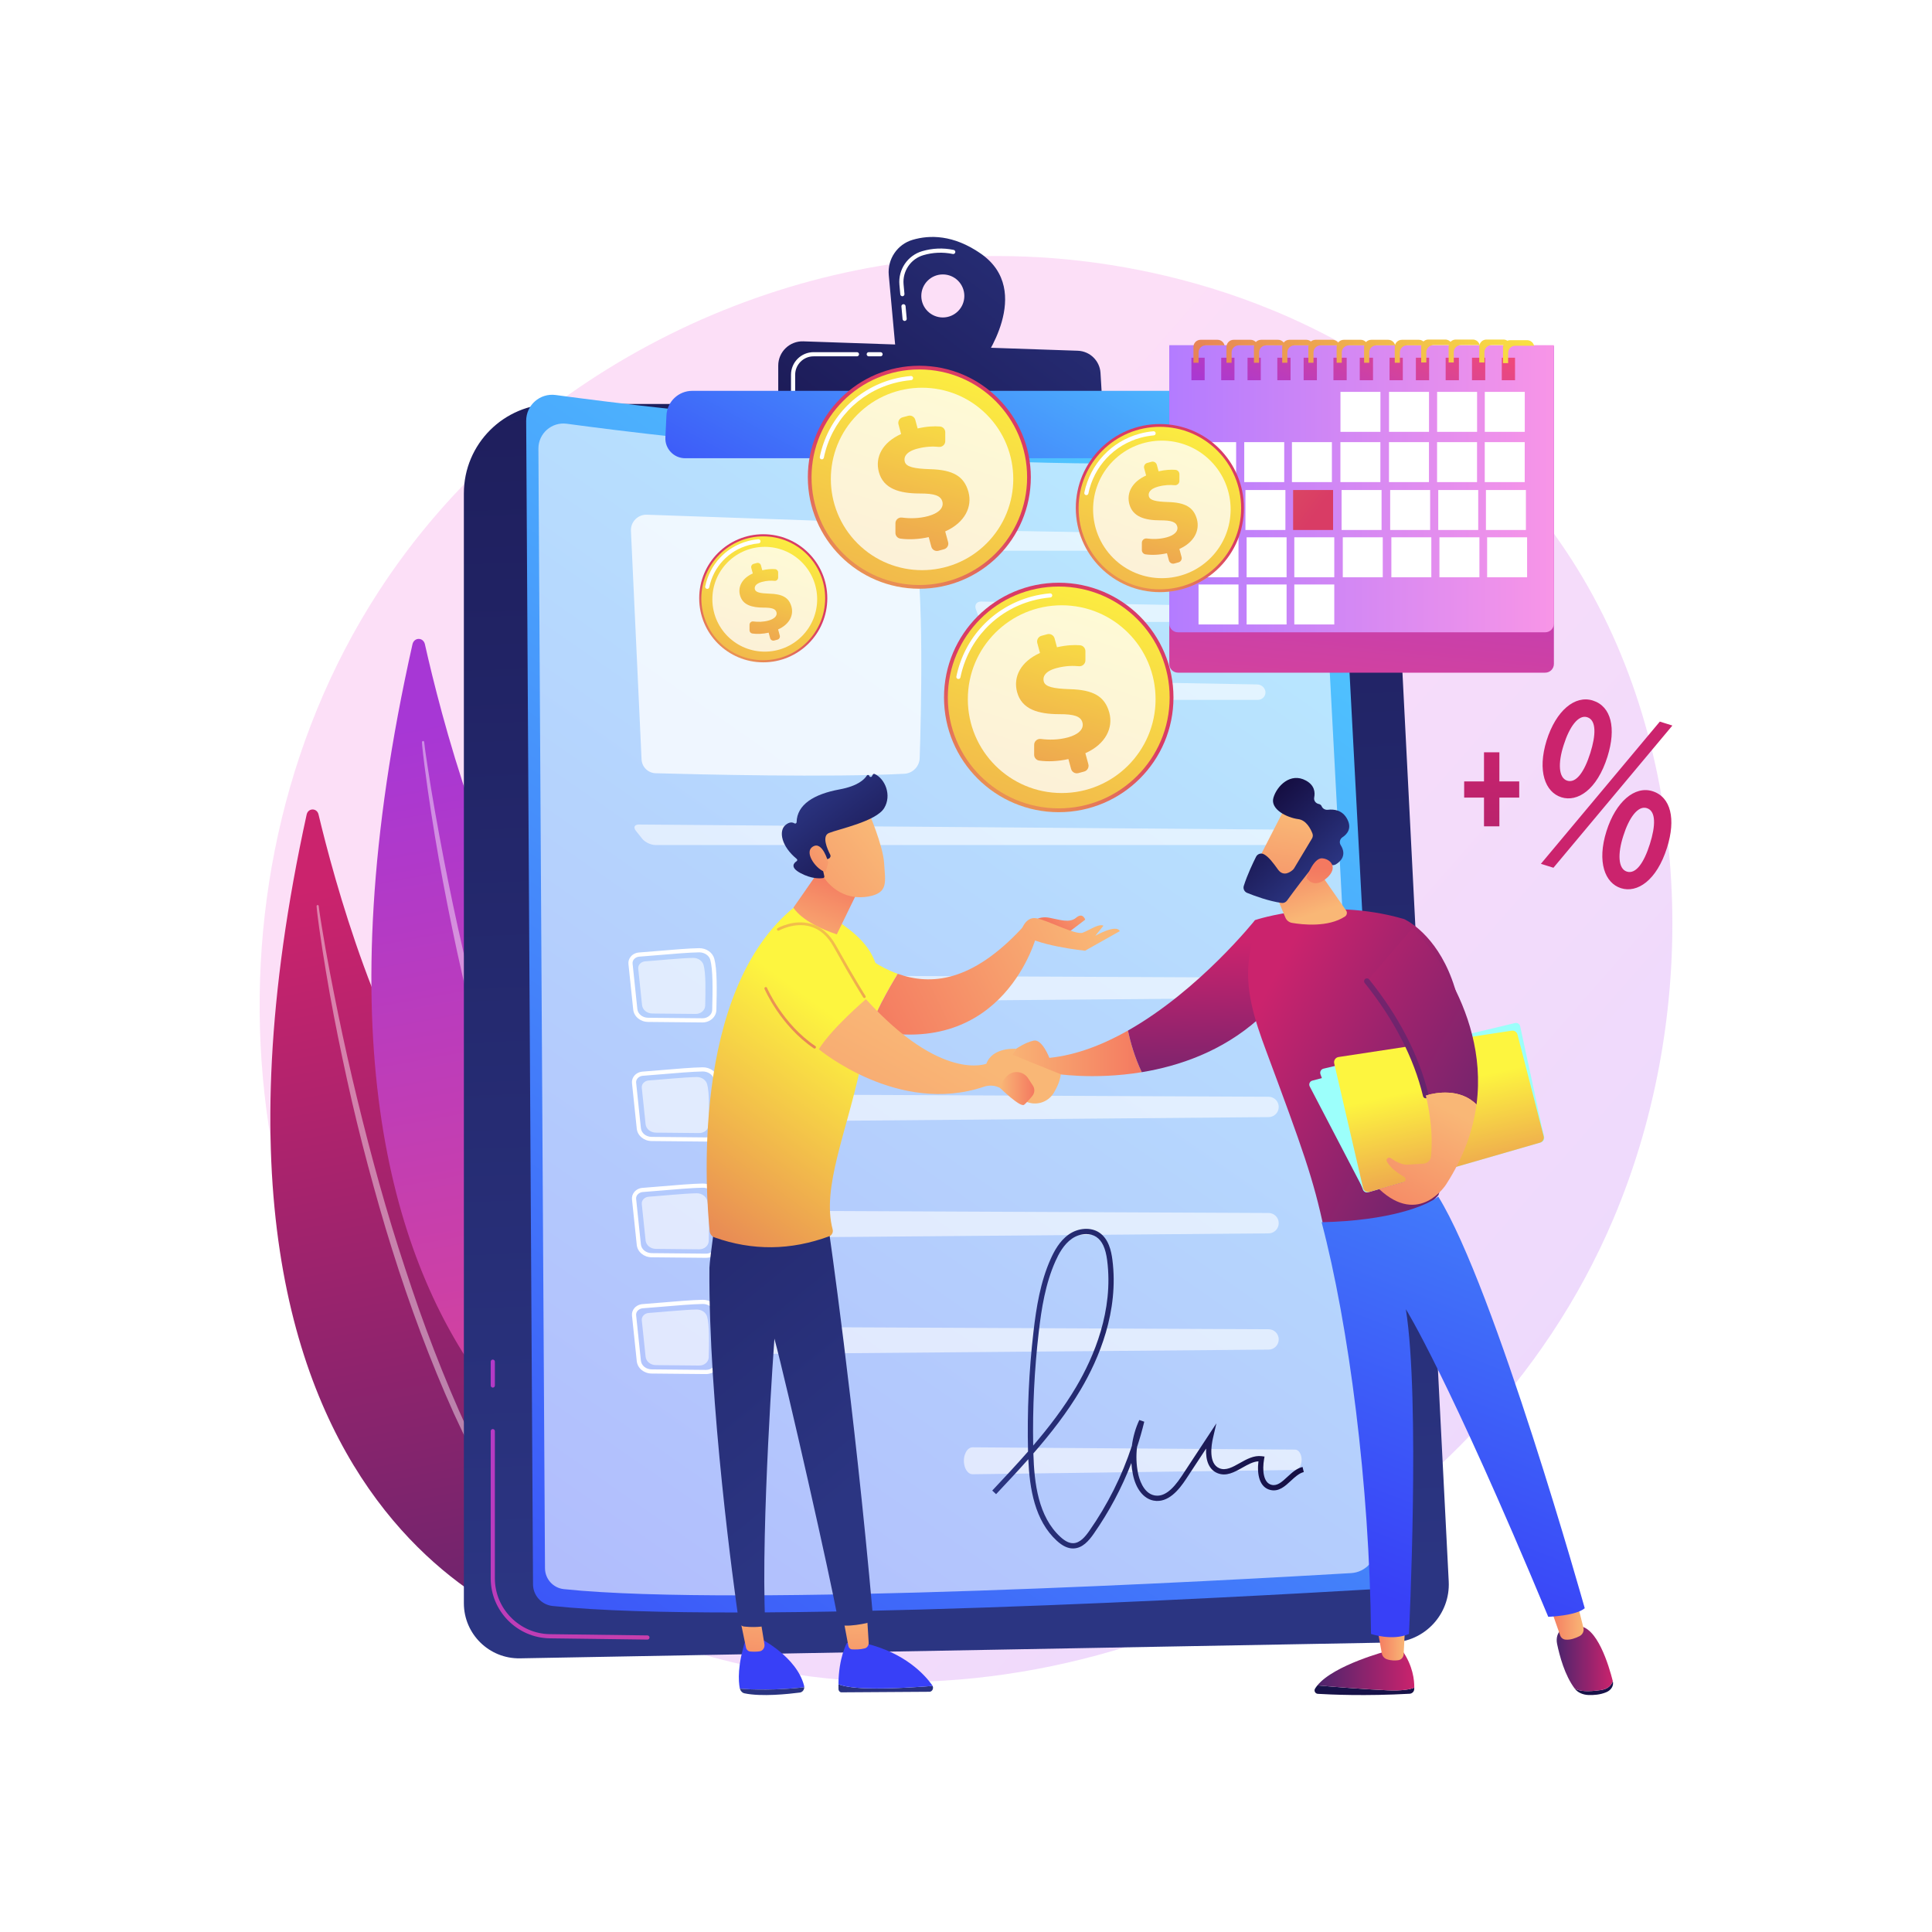<?xml version="1.0" encoding="utf-8"?>
<!-- Generator: Adobe Illustrator 27.5.0, SVG Export Plug-In . SVG Version: 6.00 Build 0)  -->
<svg version="1.1" xmlns="http://www.w3.org/2000/svg" xmlns:xlink="http://www.w3.org/1999/xlink" x="0px" y="0px"
	 viewBox="0 0 3710 3710" style="enable-background:new 0 0 3710 3710;" xml:space="preserve">
<g id="Background">
	<g>
		<g>
			<rect style="fill:#FFFFFF;" width="3710" height="3710"/>
		</g>
	</g>
</g>
<g id="Illustration">
	<g>
		<linearGradient id="SVGID_1_" gradientUnits="userSpaceOnUse" x1="3443.841" y1="3267.132" x2="1407.266" y2="1485.131">
			<stop  offset="0" style="stop-color:#B37CFF"/>
			<stop  offset="1" style="stop-color:#F895E7"/>
		</linearGradient>
		<path style="opacity:0.3;fill:url(#SVGID_1_);" d="M3097.729,2341.66c-263.208,619.747-964.331,966.934-1572.347,873.282
			c-98.936-15.24-370.173-60.634-610.316-274.792C452.775,2527.88,353.91,1711.533,726.826,1136.233
			C998.244,717.516,1484.788,480.159,1947.1,492.032c99.582,2.557,481.222,18.319,816.617,294.878
			c49.263,40.621,157.917,137.148,255.841,290.282C3249.5,1436.779,3269.264,1937.762,3097.729,2341.66z"/>
		<g>
			<g>
				
					<linearGradient id="SVGID_00000029765265127768210310000006445070147313298618_" gradientUnits="userSpaceOnUse" x1="-852.716" y1="1222.326" x2="-2063.388" y2="2752.177" gradientTransform="matrix(-0.889 -0.458 -0.458 0.889 463.537 216.976)">
					<stop  offset="0" style="stop-color:#CB236D"/>
					<stop  offset="1" style="stop-color:#4C246D"/>
				</linearGradient>
				<path style="fill:url(#SVGID_00000029765265127768210310000006445070147313298618_);" d="M588.851,1564.201
					c2.818-12.861,19.73-13.086,22.787-0.289c29.555,123.721,116.443,445.51,256.256,618.351
					c227.648,281.424,374.123,733.45,220.542,962.476C1088.437,3144.739,281.857,2965.525,588.851,1564.201z"/>
				<path style="opacity:0.43;fill:#FFFFFF;" d="M607.952,1740.223c0.212,4.027,0.682,7.332,1.044,10.91l1.278,10.524l2.77,20.994
					c1.935,13.978,4.066,27.919,6.199,41.86c4.358,27.864,9.035,55.667,13.948,83.424c9.921,55.493,21.229,110.688,33.302,165.688
					c12.002,55.023,25.427,109.682,39.915,164.011c14.532,54.312,29.779,108.424,46.664,161.963
					c33.569,107.13,72.553,212.387,118.251,314.239c23.34,50.655,47.915,100.677,75.12,149.048
					c27.515,48.142,56.936,95.042,89.385,139.411c0.706,0.965,2,1.128,2.892,0.364c0.869-0.744,1.034-2.096,0.388-3.057
					l-0.017-0.025c-30.72-45.532-59.124-92.768-85.326-141.412c-26.331-48.571-50.029-98.756-72.484-149.531
					c-22.436-50.805-42.977-102.579-62.426-154.817c-19.433-52.26-36.858-105.365-54.003-158.56
					c-33.879-106.579-62.484-215.074-88.312-324.311c-12.807-54.655-24.598-109.595-35.485-164.748
					c-5.484-27.568-10.735-55.192-15.668-82.884l-7.098-41.593l-3.351-20.827l-1.567-10.422c-0.462-3.422-1.013-7.094-1.303-10.106
					l-0.048-0.498c-0.117-1.213-1.12-2.095-2.241-1.968C608.691,1738.024,607.893,1739.055,607.952,1740.223z"/>
			</g>
			<g>
				
					<linearGradient id="SVGID_00000022528487702216753100000003243872345117032847_" gradientUnits="userSpaceOnUse" x1="-2695.584" y1="-6.846" x2="-3988.079" y2="1626.399" gradientTransform="matrix(-0.884 -0.467 -0.467 0.884 -1521.883 125.553)">
					<stop  offset="0" style="stop-color:#A737D5"/>
					<stop  offset="1" style="stop-color:#EF497A"/>
				</linearGradient>
				<path style="fill:url(#SVGID_00000022528487702216753100000003243872345117032847_);" d="M792.071,1237.189
					c3.079-13.704,20.797-13.743,23.871-0.038c29.725,132.504,117.53,477.256,262.254,663.54
					c235.645,303.312,384.567,787.885,221.418,1030.692C1299.615,2931.384,456.552,2730.358,792.071,1237.189z"/>
				<path style="opacity:0.43;fill:#FFFFFF;" d="M810.285,1425.433c0.181,4.313,0.64,7.845,0.982,11.672l1.232,11.258l2.686,22.46
					c1.883,14.955,3.975,29.872,6.068,44.789c4.281,29.816,8.898,59.571,13.762,89.28c9.83,59.397,21.12,118.49,33.21,177.385
					c12.015,58.919,25.529,117.465,40.163,175.671c14.678,58.188,30.109,116.172,47.259,173.565
					c34.093,114.835,73.888,227.73,120.749,337.069c23.951,54.383,49.203,108.105,77.224,160.095
					c28.354,51.746,58.714,102.188,92.276,149.956c0.744,1.058,2.123,1.25,3.081,0.43c0.935-0.8,1.124-2.267,0.445-3.32
					l-0.018-0.027c-31.707-49.012-60.978-99.808-87.927-152.084c-27.088-52.197-51.401-106.084-74.408-160.589
					c-22.988-54.534-43.986-110.078-63.833-166.107c-19.833-56.051-37.549-112.982-54.98-170.003
					c-34.43-114.239-63.307-230.466-89.288-347.448c-12.878-58.528-24.685-117.351-35.549-176.389
					c-5.475-29.51-10.706-59.078-15.603-88.714l-7.029-44.509l-3.308-22.285l-1.541-11.15c-0.451-3.659-0.992-7.591-1.267-10.802
					l-0.046-0.543c-0.113-1.321-1.175-2.291-2.371-2.166C811.095,1423.051,810.234,1424.162,810.285,1425.433z"/>
			</g>
		</g>
		<g>
			
				<linearGradient id="SVGID_00000106831119239997592290000004346130184765618358_" gradientUnits="userSpaceOnUse" x1="1835.822" y1="3042.246" x2="1701.494" y2="-933.941">
				<stop  offset="0" style="stop-color:#2B3582"/>
				<stop  offset="1" style="stop-color:#150E42"/>
			</linearGradient>
			<path style="fill:url(#SVGID_00000106831119239997592290000004346130184765618358_);" d="M890.764,947.447
				c0-94.852,76.893-171.746,171.746-171.746h1460.535c80.577,0,147.019,63.145,151.115,143.618l107.808,2117.504
				c3.206,62.972-46.365,116.09-109.409,117.236l-1673.958,30.424c-59.237,1.076-107.838-46.649-107.838-105.896V947.447z"/>
			
				<linearGradient id="SVGID_00000171714590657036345940000016797759903705681585_" gradientUnits="userSpaceOnUse" x1="569.171" y1="2680.441" x2="2091.589" y2="3647.626">
				<stop  offset="0" style="stop-color:#A737D5"/>
				<stop  offset="1" style="stop-color:#EF497A"/>
			</linearGradient>
			<path style="fill:url(#SVGID_00000171714590657036345940000016797759903705681585_);" d="M1243.256,3148.484
				c-0.018,0-0.035,0-0.053,0l-187.306-2.421c-62.631-0.812-113.585-52.429-113.585-115.063v-282.797c0-2.21,1.79-3.998,3.998-3.998
				c2.208,0,3.999,1.788,3.999,3.998V3031c0,58.279,47.411,106.308,105.691,107.065l187.304,2.422
				c2.208,0.027,3.975,1.843,3.948,4.049C1247.223,3146.727,1245.439,3148.484,1243.256,3148.484z"/>
			
				<linearGradient id="SVGID_00000121268986541941469970000016050161832736144016_" gradientUnits="userSpaceOnUse" x1="696.958" y1="2479.293" x2="2219.377" y2="3446.478">
				<stop  offset="0" style="stop-color:#A737D5"/>
				<stop  offset="1" style="stop-color:#EF497A"/>
			</linearGradient>
			<path style="fill:url(#SVGID_00000121268986541941469970000016050161832736144016_);" d="M946.311,2664.604
				c-2.208,0-3.998-1.789-3.998-3.999v-45.799c0-2.21,1.79-3.999,3.998-3.999c2.208,0,3.999,1.789,3.999,3.999v45.799
				C950.31,2662.815,948.519,2664.604,946.311,2664.604z"/>
			<g>
				
					<linearGradient id="SVGID_00000041257378378026027110000015241479115689088184_" gradientUnits="userSpaceOnUse" x1="2668.865" y1="720.061" x2="746.281" y2="3487.194">
					<stop  offset="0" style="stop-color:#53D8FF"/>
					<stop  offset="1" style="stop-color:#3840F7"/>
				</linearGradient>
				<path style="fill:url(#SVGID_00000041257378378026027110000015241479115689088184_);" d="M1010.419,808.294
					c-0.179-30.347,26.51-53.835,56.583-49.757c199.449,27.047,885.304,110.699,1452.36,67.17
					c25.86-1.985,48.302,17.608,49.678,43.508l113.042,2126.942c1.55,29.164-20.72,54.103-49.874,55.828
					c-238.493,14.114-1220.682,68.674-1571.015,31.98c-21.322-2.234-37.507-20.185-37.633-41.623L1010.419,808.294z"/>
				<path style="opacity:0.6;fill:#FFFFFF;" d="M1033.912,861.593c-0.172-29.204,25.512-51.808,54.452-47.883
					c191.939,26.029,851.967,106.531,1397.67,64.64c24.886-1.91,46.483,16.945,47.808,41.869l108.786,2046.851
					c1.492,28.065-19.94,52.066-47.996,53.726c-229.512,13.582-1174.717,66.087-1511.857,30.775
					c-20.519-2.149-36.095-19.425-36.216-40.056L1033.912,861.593z"/>
				<path style="opacity:0.78;fill:#FFFFFF;" d="M1211.594,1019.403l20.385,438.825c0.678,14.595,12.468,26.2,27.073,26.612
					c81.271,2.292,334.513,8.469,477.504,1.014c16.175-0.843,28.971-13.928,29.507-30.116c2.727-82.296,8.693-321.824-10.06-421.955
					c-3.03-16.174-16.932-28.026-33.377-28.601l-480.365-16.799C1224.939,987.777,1210.79,1002.089,1211.594,1019.403z"/>
				<g style="opacity:0.6;">
					<path style="fill:#FFFFFF;" d="M2415.033,1057.602c8.513,0,15.285-6.625,15.049-14.721
						c-0.237-8.097-7.394-14.845-15.906-14.997l-530.027-9.445c-8.512-0.152-13.162,6.294-10.334,14.323l3.607,10.241
						c2.828,8.03,12.107,14.599,20.62,14.599H2415.033z"/>
				</g>
				<g style="opacity:0.6;">
					<path style="fill:#FFFFFF;" d="M1884.148,1155.153c-8.512-0.152-13.162,6.294-10.334,14.324l3.607,10.241
						c2.828,8.03,12.107,14.599,20.62,14.599h516.992c8.513,0,15.285-6.625,15.049-14.721c-0.237-8.097-7.394-14.845-15.906-14.997
						L1884.148,1155.153z"/>
				</g>
				<g style="opacity:0.6;">
					<path style="fill:#FFFFFF;" d="M1884.148,1304.864c-8.512-0.151-13.162,6.294-10.334,14.324l3.607,10.241
						c2.828,8.03,12.107,14.599,20.62,14.599h516.992c8.513,0,15.285-6.625,15.049-14.721c-0.237-8.097-7.394-14.845-15.906-14.997
						L1884.148,1304.864z"/>
				</g>
				<g style="opacity:0.6;">
					<path style="fill:#FFFFFF;" d="M2466.198,1622.657c8.513,0,15.041-6.625,14.506-14.721c-0.535-8.097-7.937-14.776-16.45-14.843
						l-1237.324-9.753c-8.513-0.067-11.139,5.327-5.836,11.987l12.12,15.222c5.303,6.66,16.607,12.109,25.12,12.109H2466.198z"/>
				</g>
				<g>
					<path style="fill:#FFFFFF;" d="M1355.77,2192.156c-0.094,0-0.19,0-0.285,0l-104.152-1
						c-14.88-0.145-27.164-10.384-28.573-23.813l-9.155-87.387c-0.537-5.131,1.056-10.2,4.485-14.281
						c3.839-4.565,9.647-7.431,15.937-7.865l0,0c8.774-0.597,21.132-1.652,34.214-2.765c27.547-2.347,61.831-5.264,81.12-5.506
						c13.996-0.07,25.867,8.212,29.165,20.4c5.426,20.06,4.949,58.033,3.917,98.486
						C1382.107,2181.565,1370.17,2192.156,1355.77,2192.156z M1234.572,2065.792c-4.135,0.281-7.911,2.116-10.36,5.03
						c-2.021,2.401-2.962,5.35-2.653,8.298l9.155,87.387c0.984,9.388,9.882,16.546,20.697,16.651l104.152,1c0.068,0,0.139,0,0.209,0
						c10.093,0,18.45-7.111,18.676-15.937c1.016-39.839,1.502-77.172-3.643-96.197c-2.306-8.525-11.176-14.457-21.343-14.488
						c-19.002,0.238-53.124,3.144-80.542,5.479C1255.802,2064.132,1243.411,2065.186,1234.572,2065.792L1234.572,2065.792z"/>
					<path style="opacity:0.6;fill:#FFFFFF;" d="M1245.776,2074.81c21.88-1.495,69.435-6.324,91.989-6.604
						c9.557-0.119,17.939,5.655,20.18,13.942c4.353,16.095,3.776,48.176,3.021,77.786c-0.226,8.868-8.371,15.947-18.316,15.851
						l-83.231-0.8c-10.235-0.098-18.733-7.077-19.686-16.166l-7.317-69.834C1231.659,2081.761,1237.666,2075.365,1245.776,2074.81z"
						/>
					<g style="opacity:0.6;">
						<path style="fill:#FFFFFF;" d="M1447.25,2134.13c3.015,11.434,13.402,19.366,25.226,19.265l963.665-8.217
							c10.901-0.093,19.622-9.083,19.384-19.982c-0.232-10.596-8.863-19.079-19.461-19.128l-963.69-4.395
							C1455.363,2101.596,1442.911,2117.681,1447.25,2134.13z"/>
					</g>
					<path style="fill:#FFFFFF;" d="M1348.957,1963.393c-0.094,0-0.189,0-0.285,0l-104.152-0.999
						c-14.88-0.145-27.164-10.384-28.573-23.813l-9.155-87.387c-0.537-5.131,1.056-10.2,4.485-14.281
						c3.839-4.565,9.647-7.431,15.937-7.865l0,0c8.774-0.597,21.132-1.652,34.214-2.765c27.547-2.347,61.831-5.264,81.12-5.506
						c13.996-0.07,25.867,8.212,29.165,20.4c5.426,20.06,4.949,58.033,3.917,98.486
						C1375.295,1952.803,1363.357,1963.393,1348.957,1963.393z M1227.759,1837.03c-4.135,0.281-7.911,2.117-10.36,5.03
						c-2.021,2.401-2.962,5.35-2.653,8.298l9.155,87.387c0.984,9.388,9.882,16.546,20.697,16.651l104.152,1c0.068,0,0.139,0,0.209,0
						c10.093,0,18.45-7.111,18.676-15.937c1.016-39.839,1.502-77.172-3.643-96.197c-2.306-8.525-11.176-14.457-21.343-14.488
						c-19.002,0.238-53.124,3.144-80.542,5.479C1248.99,1835.37,1236.599,1836.424,1227.759,1837.03L1227.759,1837.03z"/>
					<path style="opacity:0.6;fill:#FFFFFF;" d="M1238.964,1846.048c21.88-1.495,69.435-6.324,91.989-6.604
						c9.557-0.119,17.939,5.655,20.18,13.942c4.353,16.095,3.776,48.176,3.021,77.786c-0.226,8.868-8.371,15.946-18.316,15.851
						l-83.231-0.8c-10.235-0.098-18.733-7.077-19.686-16.166l-7.317-69.833C1224.847,1853,1230.853,1846.603,1238.964,1846.048z"/>
					<g style="opacity:0.6;">
						<path style="fill:#FFFFFF;" d="M1440.437,1905.368c3.015,11.434,13.402,19.366,25.226,19.265l963.665-8.216
							c10.902-0.093,19.622-9.083,19.384-19.982c-0.232-10.596-8.863-19.079-19.461-19.128l-963.69-4.395
							C1448.55,1872.834,1436.099,1888.919,1440.437,1905.368z"/>
					</g>
					<path style="fill:#FFFFFF;" d="M1355.77,2415.381c-0.094,0-0.19,0-0.285,0l-104.152-1
						c-14.88-0.145-27.164-10.384-28.573-23.813l-9.155-87.388c-0.537-5.131,1.056-10.2,4.485-14.28
						c3.839-4.565,9.647-7.431,15.937-7.865l0,0c8.774-0.598,21.132-1.652,34.214-2.765c27.547-2.347,61.831-5.264,81.12-5.506
						c0.14,0,0.281-0.004,0.42-0.004c13.697,0,25.481,8.341,28.745,20.404c5.426,20.061,4.949,58.033,3.917,98.486
						C1382.107,2404.79,1370.17,2415.381,1355.77,2415.381z M1234.572,2289.017c-4.135,0.281-7.911,2.117-10.36,5.03
						c-2.021,2.402-2.962,5.35-2.653,8.298l9.155,87.387c0.984,9.388,9.882,16.546,20.697,16.651l104.152,1c0.068,0,0.139,0,0.209,0
						c10.093,0,18.45-7.111,18.676-15.936c1.016-39.84,1.502-77.172-3.643-96.198c-2.308-8.521-11.303-14.648-21.345-14.488
						c-19,0.238-53.123,3.143-80.54,5.479C1255.802,2287.357,1243.411,2288.412,1234.572,2289.017L1234.572,2289.017z"/>
					<path style="opacity:0.6;fill:#FFFFFF;" d="M1245.776,2298.036c21.88-1.496,69.435-6.323,91.989-6.605
						c9.557-0.119,17.939,5.655,20.18,13.942c4.353,16.095,3.776,48.177,3.021,77.786c-0.226,8.868-8.371,15.947-18.316,15.851
						l-83.231-0.8c-10.235-0.098-18.733-7.077-19.686-16.166l-7.317-69.834C1231.659,2304.987,1237.666,2298.59,1245.776,2298.036z"
						/>
					<g style="opacity:0.6;">
						<path style="fill:#FFFFFF;" d="M1447.25,2357.355c3.015,11.434,13.402,19.366,25.226,19.265l963.665-8.216
							c10.901-0.093,19.622-9.083,19.384-19.982c-0.232-10.596-8.863-19.079-19.461-19.127l-963.69-4.396
							C1455.363,2324.821,1442.911,2340.906,1447.25,2357.355z"/>
					</g>
					<path style="fill:#FFFFFF;" d="M1355.77,2638.606c-0.094,0-0.19,0-0.285,0l-104.152-0.999
						c-14.88-0.141-27.164-10.376-28.573-23.81l-9.155-87.387c-0.537-5.131,1.056-10.204,4.487-14.285
						c3.839-4.565,9.645-7.431,15.935-7.865l0,0c8.774-0.598,21.132-1.652,34.214-2.765c27.547-2.347,61.831-5.264,81.12-5.506
						c0.14,0,0.281-0.004,0.42-0.004c13.697,0,25.481,8.341,28.745,20.404c5.426,20.061,4.949,58.033,3.917,98.486
						C1382.107,2628.015,1370.17,2638.606,1355.77,2638.606z M1234.572,2512.242c-4.135,0.281-7.911,2.116-10.36,5.03
						c-2.021,2.402-2.962,5.35-2.653,8.302l9.155,87.387c0.984,9.388,9.882,16.546,20.695,16.647l104.154,1c0.068,0,0.139,0,0.209,0
						c10.093,0,18.45-7.111,18.676-15.937c1.016-39.839,1.502-77.172-3.643-96.197c-2.308-8.521-11.303-14.679-21.345-14.488
						c-19,0.238-53.123,3.144-80.54,5.479C1255.802,2510.583,1243.411,2511.637,1234.572,2512.242L1234.572,2512.242z"/>
					<path style="opacity:0.6;fill:#FFFFFF;" d="M1245.776,2521.261c21.88-1.496,69.435-6.324,91.989-6.605
						c9.557-0.119,17.939,5.655,20.18,13.942c4.353,16.095,3.776,48.177,3.021,77.786c-0.226,8.868-8.371,15.947-18.316,15.851
						l-83.231-0.799c-10.235-0.098-18.733-7.077-19.686-16.167l-7.317-69.834
						C1231.659,2528.213,1237.666,2521.816,1245.776,2521.261z"/>
					<g style="opacity:0.6;">
						<path style="fill:#FFFFFF;" d="M1447.25,2580.581c3.015,11.434,13.402,19.366,25.226,19.265l963.665-8.217
							c10.901-0.093,19.622-9.082,19.384-19.982c-0.232-10.596-8.863-19.079-19.461-19.127l-963.69-4.396
							C1455.363,2548.047,1442.911,2564.132,1447.25,2580.581z"/>
					</g>
					<g style="opacity:0.6;">
						<path style="fill:#FFFFFF;" d="M1851.496,2811.726L1851.496,2811.726c1.938,11.434,8.613,19.366,16.213,19.265l619.343-8.216
							c7.006-0.093,12.611-9.083,12.458-19.983c-0.149-10.596-5.696-19.079-12.508-19.127l-619.359-4.396
							C1856.71,2779.192,1848.708,2795.277,1851.496,2811.726z"/>
					</g>
				</g>
			</g>
			
				<linearGradient id="SVGID_00000026162860127624135830000018008091065696348814_" gradientUnits="userSpaceOnUse" x1="2046.312" y1="268.98" x2="1374.517" y2="1152.71">
				<stop  offset="0" style="stop-color:#2B3582"/>
				<stop  offset="1" style="stop-color:#150E42"/>
			</linearGradient>
			<path style="fill:url(#SVGID_00000026162860127624135830000018008091065696348814_);" d="M1883.362,486.99
				c-52.757-36.702-98.629-35.975-130.922-26.446c-29.458,8.692-48.55,37.132-45.748,67.717l13.926,152.004l165.715,14.707
				C1886.334,694.972,1986.826,558.968,1883.362,486.99z M1810.486,609.62c-22.821,0-41.32-18.499-41.32-41.32
				c0-22.821,18.5-41.321,41.32-41.321c22.821,0,41.321,18.5,41.321,41.321C1851.807,591.12,1833.307,609.62,1810.486,609.62z"/>
			<path style="fill:#FFFFFF;" d="M1737.172,616.323c-2.044,0-3.788-1.558-3.977-3.636l-2.218-24.207
				c-0.203-2.199,1.418-4.143,3.616-4.347c2.243-0.211,4.147,1.418,4.346,3.62l2.218,24.207c0.203,2.199-1.417,4.143-3.616,4.346
				C1737.416,616.32,1737.293,616.323,1737.172,616.323z M1732.826,568.885c-2.044,0-3.787-1.558-3.977-3.636l-1.685-18.377
				c-2.671-29.136,15.663-56.265,43.591-64.508c19.779-5.838,40.158-6.674,60.565-2.487c2.163,0.441,3.557,2.558,3.114,4.721
				c-0.443,2.16-2.54,3.542-4.719,3.112c-19.117-3.913-38.189-3.136-56.698,2.324c-24.276,7.166-40.212,30.764-37.891,56.112
				l1.685,18.377c0.203,2.199-1.417,4.144-3.616,4.347C1733.07,568.881,1732.947,568.885,1732.826,568.885z"/>
			
				<linearGradient id="SVGID_00000133516159732447352870000004867134880471817866_" gradientUnits="userSpaceOnUse" x1="2120.003" y1="324.996" x2="1448.208" y2="1208.727">
				<stop  offset="0" style="stop-color:#2B3582"/>
				<stop  offset="1" style="stop-color:#150E42"/>
			</linearGradient>
			<path style="fill:url(#SVGID_00000133516159732447352870000004867134880471817866_);" d="M1494.447,778.497v-76.423
				c0-26.381,21.865-47.51,48.231-46.607l526.901,18.053c23.383,0.801,42.32,19.258,43.721,42.614l4.403,73.431L1494.447,778.497z"
				/>
			<path style="fill:#FFFFFF;" d="M1690.915,684.263h-22.659c-2.208,0-3.999-1.788-3.999-3.998c0-2.211,1.79-3.999,3.999-3.999
				h22.659c2.208,0,3.999,1.788,3.999,3.999C1694.914,682.475,1693.123,684.263,1690.915,684.263z"/>
			<path style="fill:#FFFFFF;" d="M1522.966,754.5c-2.208,0-3.999-1.788-3.999-3.999v-30.916c0-23.887,19.433-43.319,43.321-43.319
				h83.307c2.208,0,3.999,1.788,3.999,3.999c0,2.21-1.79,3.998-3.999,3.998h-83.307c-19.477,0-35.323,15.847-35.323,35.322v30.916
				C1526.965,752.712,1525.174,754.5,1522.966,754.5z"/>
			
				<linearGradient id="SVGID_00000064347521527244804930000012772223489250717598_" gradientUnits="userSpaceOnUse" x1="2035.345" y1="379.053" x2="1571.485" y2="1230.795">
				<stop  offset="0" style="stop-color:#53D8FF"/>
				<stop  offset="1" style="stop-color:#3840F7"/>
			</linearGradient>
			<path style="fill:url(#SVGID_00000064347521527244804930000012772223489250717598_);" d="M1279.756,797.795
				c1.272-26.464,23.098-47.267,49.593-47.268l921.386-0.025c33.131-0.001,61.455,23.841,67.106,56.486l0.78,4.505
				c6.19,35.757-21.34,68.461-57.629,68.461h-945.288c-21.717,0-39.024-18.158-37.981-39.851L1279.756,797.795z"/>
			
				<linearGradient id="SVGID_00000137850354498934075850000003358807387634475455_" gradientUnits="userSpaceOnUse" x1="1905.41" y1="2666.605" x2="2503.643" y2="2666.605">
				<stop  offset="0" style="stop-color:#2B3582"/>
				<stop  offset="1" style="stop-color:#150E42"/>
			</linearGradient>
			<path style="fill:url(#SVGID_00000137850354498934075850000003358807387634475455_);" d="M2060.475,2973.493
				c-10.096,0-20.296-4.859-31.143-14.826c-42.331-38.886-52.22-99.637-54.694-156.581c-20.332,22.903-41.216,45.158-61.85,67.145
				l-7.379-6.924c22.981-24.488,46.269-49.308,68.734-74.965c-1.891-76.569,1.621-153.972,10.439-230.06
				c5.373-46.356,13.109-95.414,33.162-140.074c6.32-14.079,16.793-34.245,34.691-46.762c18.399-12.86,42.456-14.309,58.501-3.534
				c18.124,12.181,23.05,35.592,25.178,52.141c12.76,99.252-26.011,190.298-60.783,249.198
				c-26.01,44.061-57.551,84.399-90.967,122.774c1.678,57.806,9.554,121.371,51.813,160.191
				c9.195,8.449,17.392,12.461,25.069,12.145c12.682-0.458,22.594-12.267,30.616-23.76c35.18-50.388,62.54-105.039,81.649-163.001
				c2.181-17.188,6.973-34.05,14.284-49.786l9.505,3.327c-4,16.467-8.629,32.709-13.874,48.702
				c-2.009,16.651-1.412,33.619,1.887,50.085c1.792,8.943,9.375,38.458,31.708,42.71c16.808,3.192,33.401-8.601,52.19-37.16
				l66.588-101.221l-6.402,27.574c-3.417,14.721-9.059,49.911,12.318,58.706c12.255,5.033,25.186-2.237,38.873-9.945
				c13.349-7.514,27.141-15.268,42.457-13.259l5.213,0.695l-0.894,5.181c-3.52,20.406-1.775,45.533,14.731,49.183
				c10.802,2.411,19.665-5.801,29.923-15.281c8.7-8.044,17.697-16.365,29.243-19.158l2.382,9.836
				c-8.989,2.174-17.004,9.585-24.755,16.75c-11.307,10.458-22.999,21.266-38.978,17.735c-21.745-4.813-26.382-30.651-23.358-55.109
				c-10.197,0.531-20.344,6.242-30.997,12.244c-15.184,8.551-30.881,17.386-47.689,10.485
				c-15.539-6.394-23.058-23.167-21.765-47.279l-38.436,58.422c-13.415,20.393-34.49,46.897-62.537,41.541
				c-19.26-3.669-34.115-22.61-39.736-50.662c-1.423-7.102-2.373-14.289-2.859-21.507c-18.474,47.944-42.682,93.458-72.373,135.98
				c-9.452,13.539-21.423,27.462-38.548,28.082C2061.235,2973.486,2060.854,2973.493,2060.475,2973.493z M2085.803,2369.773
				c-9.243,0-19.087,3.037-27.567,8.966c-15.846,11.081-25.43,29.626-31.259,42.611c-19.492,43.408-27.064,91.544-32.341,137.097
				c-8.337,71.928-11.903,145.035-10.613,217.487c30.367-35.463,58.87-72.636,82.597-112.83
				c33.965-57.536,71.852-146.356,59.458-242.762c-2.983-23.196-9.587-37.509-20.785-45.032
				C2099.768,2371.598,2092.966,2369.773,2085.803,2369.773z"/>
		</g>
		<g>
			
				<linearGradient id="SVGID_00000146498494094922696990000016957369152106813846_" gradientUnits="userSpaceOnUse" x1="2639.71" y1="723.446" x2="2539.815" y2="1706.861">
				<stop  offset="0" style="stop-color:#A737D5"/>
				<stop  offset="1" style="stop-color:#EF497A"/>
			</linearGradient>
			<path style="fill:url(#SVGID_00000146498494094922696990000016957369152106813846_);" d="M2967.189,1291.73h-705.08
				c-9.255,0-16.757-7.502-16.757-16.757V664.488h738.594v610.485C2983.946,1284.228,2976.444,1291.73,2967.189,1291.73z"/>
			
				<linearGradient id="SVGID_00000155856335789718112070000001499643892995096707_" gradientUnits="userSpaceOnUse" x1="2245.352" y1="938.505" x2="2983.946" y2="938.505">
				<stop  offset="0" style="stop-color:#B37CFF"/>
				<stop  offset="1" style="stop-color:#F895E7"/>
			</linearGradient>
			<path style="fill:url(#SVGID_00000155856335789718112070000001499643892995096707_);" d="M2967.189,1214.199h-705.08
				c-9.255,0-16.757-7.503-16.757-16.757V662.811h738.594v534.631C2983.946,1206.696,2976.444,1214.199,2967.189,1214.199z"/>
			<g>
				
					<linearGradient id="SVGID_00000085945998218634112480000008918308716373773703_" gradientUnits="userSpaceOnUse" x1="2288.867" y1="734.821" x2="2406.999" y2="469.852">
					<stop  offset="0" style="stop-color:#A737D5"/>
					<stop  offset="1" style="stop-color:#EF497A"/>
				</linearGradient>
				
					<rect x="2287.872" y="686.921" style="fill:url(#SVGID_00000085945998218634112480000008918308716373773703_);" width="25.429" height="43.229"/>
				
					<linearGradient id="SVGID_00000009549324008029544680000002423649806202438310_" gradientUnits="userSpaceOnUse" x1="2336.595" y1="756.1" x2="2454.727" y2="491.131">
					<stop  offset="0" style="stop-color:#A737D5"/>
					<stop  offset="1" style="stop-color:#EF497A"/>
				</linearGradient>
				
					<rect x="2345.086" y="686.921" style="fill:url(#SVGID_00000009549324008029544680000002423649806202438310_);" width="25.429" height="43.229"/>
				
					<linearGradient id="SVGID_00000083082081471596056610000000783891847315753658_" gradientUnits="userSpaceOnUse" x1="2378.755" y1="774.896" x2="2496.887" y2="509.927">
					<stop  offset="0" style="stop-color:#A737D5"/>
					<stop  offset="1" style="stop-color:#EF497A"/>
				</linearGradient>
				
					<rect x="2395.626" y="686.921" style="fill:url(#SVGID_00000083082081471596056610000000783891847315753658_);" width="25.429" height="43.229"/>
				
					<linearGradient id="SVGID_00000165948928193289249560000016445400635735656848_" gradientUnits="userSpaceOnUse" x1="2426.482" y1="796.174" x2="2544.614" y2="531.206">
					<stop  offset="0" style="stop-color:#A737D5"/>
					<stop  offset="1" style="stop-color:#EF497A"/>
				</linearGradient>
				
					<rect x="2452.84" y="686.921" style="fill:url(#SVGID_00000165948928193289249560000016445400635735656848_);" width="25.429" height="43.229"/>
				
					<linearGradient id="SVGID_00000105417143412864832740000016546433867129299601_" gradientUnits="userSpaceOnUse" x1="2468.642" y1="814.971" x2="2586.774" y2="550.002">
					<stop  offset="0" style="stop-color:#A737D5"/>
					<stop  offset="1" style="stop-color:#EF497A"/>
				</linearGradient>
				
					<rect x="2503.38" y="686.921" style="fill:url(#SVGID_00000105417143412864832740000016546433867129299601_);" width="25.429" height="43.229"/>
				
					<linearGradient id="SVGID_00000108294389267719276840000006626597958044730521_" gradientUnits="userSpaceOnUse" x1="2516.37" y1="836.249" x2="2634.501" y2="571.281">
					<stop  offset="0" style="stop-color:#A737D5"/>
					<stop  offset="1" style="stop-color:#EF497A"/>
				</linearGradient>
				
					<rect x="2560.594" y="686.921" style="fill:url(#SVGID_00000108294389267719276840000006626597958044730521_);" width="25.429" height="43.229"/>
				
					<linearGradient id="SVGID_00000124875174199167053740000011084760200351416976_" gradientUnits="userSpaceOnUse" x1="2558.53" y1="855.045" x2="2676.661" y2="590.077">
					<stop  offset="0" style="stop-color:#A737D5"/>
					<stop  offset="1" style="stop-color:#EF497A"/>
				</linearGradient>
				
					<rect x="2611.134" y="686.921" style="fill:url(#SVGID_00000124875174199167053740000011084760200351416976_);" width="25.429" height="43.229"/>
				
					<linearGradient id="SVGID_00000082359390855553263430000014325091985405527720_" gradientUnits="userSpaceOnUse" x1="2606.257" y1="876.324" x2="2724.389" y2="611.356">
					<stop  offset="0" style="stop-color:#A737D5"/>
					<stop  offset="1" style="stop-color:#EF497A"/>
				</linearGradient>
				
					<rect x="2668.348" y="686.921" style="fill:url(#SVGID_00000082359390855553263430000014325091985405527720_);" width="25.429" height="43.229"/>
				
					<linearGradient id="SVGID_00000071537213304848899590000015410049439642134197_" gradientUnits="userSpaceOnUse" x1="2648.417" y1="895.12" x2="2766.548" y2="630.152">
					<stop  offset="0" style="stop-color:#A737D5"/>
					<stop  offset="1" style="stop-color:#EF497A"/>
				</linearGradient>
				
					<rect x="2718.888" y="686.921" style="fill:url(#SVGID_00000071537213304848899590000015410049439642134197_);" width="25.429" height="43.229"/>
				
					<linearGradient id="SVGID_00000122711499808297027290000013643135396698318722_" gradientUnits="userSpaceOnUse" x1="2696.145" y1="916.399" x2="2814.276" y2="651.43">
					<stop  offset="0" style="stop-color:#A737D5"/>
					<stop  offset="1" style="stop-color:#EF497A"/>
				</linearGradient>
				
					<rect x="2776.103" y="686.921" style="fill:url(#SVGID_00000122711499808297027290000013643135396698318722_);" width="25.429" height="43.229"/>
				
					<linearGradient id="SVGID_00000020363257664688154820000004551665371355944590_" gradientUnits="userSpaceOnUse" x1="2738.304" y1="935.195" x2="2856.436" y2="670.227">
					<stop  offset="0" style="stop-color:#A737D5"/>
					<stop  offset="1" style="stop-color:#EF497A"/>
				</linearGradient>
				
					<rect x="2826.642" y="686.921" style="fill:url(#SVGID_00000020363257664688154820000004551665371355944590_);" width="25.429" height="43.229"/>
				
					<linearGradient id="SVGID_00000149363871068135503430000010743977501618078631_" gradientUnits="userSpaceOnUse" x1="2786.032" y1="956.473" x2="2904.164" y2="691.505">
					<stop  offset="0" style="stop-color:#A737D5"/>
					<stop  offset="1" style="stop-color:#EF497A"/>
				</linearGradient>
				
					<rect x="2883.857" y="686.921" style="fill:url(#SVGID_00000149363871068135503430000010743977501618078631_);" width="25.429" height="43.229"/>
			</g>
			<g>
				<g>
					<rect x="2574.072" y="752.519" style="fill:#FFFFFF;" width="76.751" height="76.751"/>
					<rect x="2667.35" y="752.519" style="fill:#FFFFFF;" width="76.751" height="76.751"/>
					<rect x="2759.679" y="752.519" style="fill:#FFFFFF;" width="76.751" height="76.751"/>
					<rect x="2851.248" y="752.519" style="fill:#FFFFFF;" width="76.751" height="76.751"/>
				</g>
				<g>
					<rect x="2296.99" y="849.027" style="fill:#FFFFFF;" width="76.751" height="76.751"/>
					<rect x="2389.319" y="849.027" style="fill:#FFFFFF;" width="76.751" height="76.751"/>
					<rect x="2480.888" y="849.027" style="fill:#FFFFFF;" width="76.751" height="76.751"/>
					<rect x="2573.977" y="849.027" style="fill:#FFFFFF;" width="76.751" height="76.751"/>
					<rect x="2667.255" y="849.027" style="fill:#FFFFFF;" width="76.751" height="76.751"/>
					<rect x="2759.584" y="849.027" style="fill:#FFFFFF;" width="76.751" height="76.751"/>
					<rect x="2851.153" y="849.027" style="fill:#FFFFFF;" width="76.751" height="76.751"/>
				</g>
				<g>
					<rect x="2299.27" y="940.976" style="fill:#FFFFFF;" width="76.751" height="76.751"/>
					<rect x="2391.599" y="940.976" style="fill:#FFFFFF;" width="76.751" height="76.751"/>
					
						<linearGradient id="SVGID_00000040545163814762048020000017904545892306187962_" gradientUnits="userSpaceOnUse" x1="1583.854" y1="286.644" x2="2527.742" y2="983.93">
						<stop  offset="0" style="stop-color:#FDF53F"/>
						<stop  offset="0.664" style="stop-color:#E57A58"/>
						<stop  offset="1" style="stop-color:#D93C65"/>
					</linearGradient>
					
						<rect x="2483.168" y="940.976" style="fill:url(#SVGID_00000040545163814762048020000017904545892306187962_);" width="76.751" height="76.751"/>
					<rect x="2576.256" y="940.976" style="fill:#FFFFFF;" width="76.751" height="76.751"/>
					<rect x="2669.535" y="940.976" style="fill:#FFFFFF;" width="76.751" height="76.751"/>
					<rect x="2761.863" y="940.976" style="fill:#FFFFFF;" width="76.751" height="76.751"/>
					<rect x="2853.432" y="940.976" style="fill:#FFFFFF;" width="76.751" height="76.751"/>
				</g>
				<g>
					<rect x="2301.55" y="1031.785" style="fill:#FFFFFF;" width="76.751" height="76.751"/>
					<rect x="2393.879" y="1031.785" style="fill:#FFFFFF;" width="76.751" height="76.751"/>
					<rect x="2485.448" y="1031.785" style="fill:#FFFFFF;" width="76.751" height="76.751"/>
					<rect x="2578.536" y="1031.785" style="fill:#FFFFFF;" width="76.751" height="76.751"/>
					<rect x="2671.814" y="1031.785" style="fill:#FFFFFF;" width="76.751" height="76.751"/>
					<rect x="2764.143" y="1031.785" style="fill:#FFFFFF;" width="76.751" height="76.751"/>
					<rect x="2855.712" y="1031.785" style="fill:#FFFFFF;" width="76.751" height="76.751"/>
				</g>
				<g>
					<rect x="2301.55" y="1122.389" style="fill:#FFFFFF;" width="76.751" height="76.751"/>
					<rect x="2393.879" y="1122.389" style="fill:#FFFFFF;" width="76.751" height="76.751"/>
					<rect x="2485.448" y="1122.389" style="fill:#FFFFFF;" width="76.751" height="76.751"/>
				</g>
			</g>
			<g>
				
					<linearGradient id="SVGID_00000177469129772707585250000013784860328256417442_" gradientUnits="userSpaceOnUse" x1="3076.082" y1="612.706" x2="1800.563" y2="714.747">
					<stop  offset="0" style="stop-color:#FDF53F"/>
					<stop  offset="0.664" style="stop-color:#E57A58"/>
					<stop  offset="1" style="stop-color:#D93C65"/>
				</linearGradient>
				<path style="fill:url(#SVGID_00000177469129772707585250000013784860328256417442_);" d="M2338.077,652.512h-32.649
					c-7.517,0-13.667,6.15-13.667,13.667v30.371h9.87v-19.741c0-7.517,6.15-13.667,13.667-13.667h32.649
					c1.227,0,2.413,0.179,3.547,0.487C2350.291,657.321,2344.722,652.512,2338.077,652.512z"/>
				
					<linearGradient id="SVGID_00000131337821959139747400000008267522464807190660_" gradientUnits="userSpaceOnUse" x1="3076.486" y1="617.747" x2="1800.966" y2="719.789">
					<stop  offset="0" style="stop-color:#FDF53F"/>
					<stop  offset="0.664" style="stop-color:#E57A58"/>
					<stop  offset="1" style="stop-color:#D93C65"/>
				</linearGradient>
				<path style="fill:url(#SVGID_00000131337821959139747400000008267522464807190660_);" d="M2401.506,652.512h-32.649
					c-7.517,0-13.667,6.15-13.667,13.667v30.371h9.87v-19.741c0-7.517,6.15-13.667,13.667-13.667h32.649
					c1.227,0,2.413,0.179,3.547,0.487C2413.719,657.321,2408.151,652.512,2401.506,652.512z"/>
				
					<linearGradient id="SVGID_00000172422042926429082120000005762223068868353702_" gradientUnits="userSpaceOnUse" x1="3076.82" y1="621.938" x2="1801.3" y2="723.979">
					<stop  offset="0" style="stop-color:#FDF53F"/>
					<stop  offset="0.664" style="stop-color:#E57A58"/>
					<stop  offset="1" style="stop-color:#D93C65"/>
				</linearGradient>
				<path style="fill:url(#SVGID_00000172422042926429082120000005762223068868353702_);" d="M2454.224,652.512h-32.649
					c-7.517,0-13.667,6.15-13.667,13.667v30.371h9.87v-19.741c0-7.517,6.15-13.667,13.667-13.667h32.649
					c1.227,0,2.413,0.179,3.547,0.487C2466.438,657.321,2460.869,652.512,2454.224,652.512z"/>
				
					<linearGradient id="SVGID_00000125560852731450478040000011158683502440830884_" gradientUnits="userSpaceOnUse" x1="3077.166" y1="626.255" x2="1801.644" y2="728.297">
					<stop  offset="0" style="stop-color:#FDF53F"/>
					<stop  offset="0.664" style="stop-color:#E57A58"/>
					<stop  offset="1" style="stop-color:#D93C65"/>
				</linearGradient>
				<path style="fill:url(#SVGID_00000125560852731450478040000011158683502440830884_);" d="M2508.533,652.512h-32.649
					c-7.517,0-13.667,6.15-13.667,13.667v30.371h9.87v-19.741c0-7.517,6.15-13.667,13.667-13.667h32.649
					c1.227,0,2.413,0.179,3.547,0.487C2520.747,657.321,2515.178,652.512,2508.533,652.512z"/>
				
					<linearGradient id="SVGID_00000040566332065106439660000001424067313343978884_" gradientUnits="userSpaceOnUse" x1="3077.484" y1="630.246" x2="1801.964" y2="732.287">
					<stop  offset="0" style="stop-color:#FDF53F"/>
					<stop  offset="0.664" style="stop-color:#E57A58"/>
					<stop  offset="1" style="stop-color:#D93C65"/>
				</linearGradient>
				<path style="fill:url(#SVGID_00000040566332065106439660000001424067313343978884_);" d="M2558.74,652.512h-32.649
					c-7.517,0-13.667,6.15-13.667,13.667v30.371h9.87v-19.741c0-7.517,6.15-13.667,13.667-13.667h32.649
					c1.227,0,2.413,0.179,3.548,0.487C2570.954,657.321,2565.385,652.512,2558.74,652.512z"/>
				
					<linearGradient id="SVGID_00000026882473039617428310000009866030177027214248_" gradientUnits="userSpaceOnUse" x1="3077.831" y1="634.563" x2="1802.309" y2="736.605">
					<stop  offset="0" style="stop-color:#FDF53F"/>
					<stop  offset="0.664" style="stop-color:#E57A58"/>
					<stop  offset="1" style="stop-color:#D93C65"/>
				</linearGradient>
				<path style="fill:url(#SVGID_00000026882473039617428310000009866030177027214248_);" d="M2613.049,652.512H2580.4
					c-7.517,0-13.667,6.15-13.667,13.667v30.371h9.871v-19.741c0-7.517,6.15-13.667,13.667-13.667h32.649
					c1.227,0,2.413,0.179,3.547,0.487C2625.263,657.321,2619.694,652.512,2613.049,652.512z"/>
				
					<linearGradient id="SVGID_00000054967966196968189850000018007516811396324749_" gradientUnits="userSpaceOnUse" x1="3078.166" y1="638.754" x2="1802.644" y2="740.795">
					<stop  offset="0" style="stop-color:#FDF53F"/>
					<stop  offset="0.664" style="stop-color:#E57A58"/>
					<stop  offset="1" style="stop-color:#D93C65"/>
				</linearGradient>
				<path style="fill:url(#SVGID_00000054967966196968189850000018007516811396324749_);" d="M2665.767,652.512h-32.649
					c-7.517,0-13.667,6.15-13.667,13.667v30.371h9.87v-19.741c0-7.517,6.15-13.667,13.667-13.667h32.649
					c1.227,0,2.413,0.179,3.548,0.487C2677.981,657.321,2672.412,652.512,2665.767,652.512z"/>
				
					<linearGradient id="SVGID_00000181083701716579567910000015061099955225058237_" gradientUnits="userSpaceOnUse" x1="3078.54" y1="643.433" x2="1803.02" y2="745.475">
					<stop  offset="0" style="stop-color:#FDF53F"/>
					<stop  offset="0.664" style="stop-color:#E57A58"/>
					<stop  offset="1" style="stop-color:#D93C65"/>
				</linearGradient>
				<path style="fill:url(#SVGID_00000181083701716579567910000015061099955225058237_);" d="M2724.636,652.512h-32.648
					c-7.517,0-13.667,6.15-13.667,13.667v30.371h9.87v-19.741c0-7.517,6.15-13.667,13.667-13.667h32.649
					c1.227,0,2.413,0.179,3.547,0.487C2736.85,657.321,2731.281,652.512,2724.636,652.512z"/>
				
					<linearGradient id="SVGID_00000026163379274045842740000002243662225096844203_" gradientUnits="userSpaceOnUse" x1="3078.823" y1="646.985" x2="1803.304" y2="749.026">
					<stop  offset="0" style="stop-color:#FDF53F"/>
					<stop  offset="0.664" style="stop-color:#E57A58"/>
					<stop  offset="1" style="stop-color:#D93C65"/>
				</linearGradient>
				<path style="fill:url(#SVGID_00000026163379274045842740000002243662225096844203_);" d="M2775.398,652.026h-32.649
					c-7.517,0-13.667,6.15-13.667,13.667v30.371h9.87v-19.741c0-7.517,6.15-13.667,13.667-13.667h32.649
					c1.227,0,2.413,0.179,3.547,0.487C2787.612,656.834,2782.043,652.026,2775.398,652.026z"/>
				
					<linearGradient id="SVGID_00000059311476690354579820000015912333141314345859_" gradientUnits="userSpaceOnUse" x1="3079.159" y1="651.176" x2="1803.639" y2="753.217">
					<stop  offset="0" style="stop-color:#FDF53F"/>
					<stop  offset="0.664" style="stop-color:#E57A58"/>
					<stop  offset="1" style="stop-color:#D93C65"/>
				</linearGradient>
				<path style="fill:url(#SVGID_00000059311476690354579820000015912333141314345859_);" d="M2828.116,652.026h-32.649
					c-7.517,0-13.667,6.15-13.667,13.667v30.371h9.87v-19.741c0-7.517,6.15-13.667,13.667-13.667h32.649
					c1.227,0,2.413,0.179,3.547,0.487C2840.33,656.834,2834.761,652.026,2828.116,652.026z"/>
				
					<linearGradient id="SVGID_00000106126077200787477030000017884801952164302751_" gradientUnits="userSpaceOnUse" x1="3079.921" y1="660.701" x2="1804.399" y2="762.743">
					<stop  offset="0" style="stop-color:#FDF53F"/>
					<stop  offset="0.664" style="stop-color:#E57A58"/>
					<stop  offset="1" style="stop-color:#D93C65"/>
				</linearGradient>
				<path style="fill:url(#SVGID_00000106126077200787477030000017884801952164302751_);" d="M2932.523,653.26h-32.649
					c-7.517,0-13.667,6.15-13.667,13.667v30.371h9.871v-19.741c0-7.517,6.15-13.667,13.667-13.667h32.649
					c1.227,0,2.413,0.179,3.547,0.487C2944.736,658.069,2939.167,653.26,2932.523,653.26z"/>
				
					<linearGradient id="SVGID_00000023987197212453456820000005260702688852284082_" gradientUnits="userSpaceOnUse" x1="3079.534" y1="655.855" x2="1804.012" y2="757.896">
					<stop  offset="0" style="stop-color:#FDF53F"/>
					<stop  offset="0.664" style="stop-color:#E57A58"/>
					<stop  offset="1" style="stop-color:#D93C65"/>
				</linearGradient>
				<path style="fill:url(#SVGID_00000023987197212453456820000005260702688852284082_);" d="M2886.985,652.026h-32.649
					c-7.517,0-13.667,6.15-13.667,13.667v30.371h9.87v-19.741c0-7.517,6.15-13.667,13.667-13.667h32.649
					c1.227,0,2.413,0.179,3.547,0.487C2899.199,656.834,2893.63,652.026,2886.985,652.026z"/>
			</g>
		</g>
		<g>
			<g>
				
					<linearGradient id="SVGID_00000147934245857743770890000007382543202225269407_" gradientUnits="userSpaceOnUse" x1="2117.191" y1="1812.866" x2="2282.165" y2="1621.379" gradientTransform="matrix(0.965 -0.262 0.262 0.965 -1163.53 186.152)">
					<stop  offset="0" style="stop-color:#FDF53F"/>
					<stop  offset="1" style="stop-color:#D93C65"/>
				</linearGradient>
				
					<circle style="fill:url(#SVGID_00000147934245857743770890000007382543202225269407_);" cx="1465.667" cy="1148.869" r="122.991"/>
				
					<linearGradient id="SVGID_00000166641484038997990040000007423682424826848904_" gradientUnits="userSpaceOnUse" x1="2375.385" y1="1481.715" x2="1887.554" y2="2218.69" gradientTransform="matrix(0.965 -0.262 0.262 0.965 -1163.53 186.152)">
					<stop  offset="0" style="stop-color:#FDF53F"/>
					<stop  offset="1" style="stop-color:#D93C65"/>
				</linearGradient>
				
					<circle style="fill:url(#SVGID_00000166641484038997990040000007423682424826848904_);" cx="1465.667" cy="1148.869" r="118.902"/>
				<path style="fill:#FFFFFF;" d="M1359.148,1130.709c-0.581,0.158-1.207,0.186-1.838,0.056c-2.152-0.442-3.537-2.545-3.094-4.693
					c8.694-42.339,39.989-75.662,81.672-86.97c6.652-1.805,13.476-3.012,20.282-3.591c2.186-0.186,4.111,1.436,4.298,3.622
					c0.188,2.19-1.421,4.127-3.625,4.298c-6.329,0.542-12.679,1.666-18.872,3.346c-38.77,10.517-67.878,41.512-75.967,80.891
					C1361.693,1129.19,1360.551,1130.328,1359.148,1130.709z"/>
				
					<ellipse transform="matrix(0.707 -0.707 0.707 0.707 -383.447 1375.66)" style="opacity:0.78;fill:#FFFFFF;" cx="1468.846" cy="1150.691" rx="100.636" ry="100.636"/>
				<g>
					
						<linearGradient id="SVGID_00000023281367036661608380000004674363725209813415_" gradientUnits="userSpaceOnUse" x1="2360.832" y1="1502.833" x2="2101.074" y2="1938.924" gradientTransform="matrix(0.965 -0.262 0.262 0.965 -1163.53 186.152)">
						<stop  offset="0" style="stop-color:#FDF53F"/>
						<stop  offset="1" style="stop-color:#D93C65"/>
					</linearGradient>
					<path style="fill:url(#SVGID_00000023281367036661608380000004674363725209813415_);" d="M1478.902,1225.48l-2.866-10.566
						c-11.135,2.547-22.736,2.903-31.393,1.615c-3.092-0.46-5.341-3.179-5.337-6.304l0.014-10.571c0.005-3.878,3.425-6.811,7.27-6.3
						c8.55,1.136,18.718,1.11,28.939-1.663c10.61-2.878,17.547-8.621,15.546-15.995c-1.805-6.653-8.992-8.95-24.811-8.906
						c-22.601-0.047-40.195-5.12-45.219-23.643c-4.537-16.725,4.228-32.81,24.521-41.982l-2.867-10.568
						c-0.922-3.4,1.086-6.905,4.486-7.827l6.208-1.684c3.4-0.922,6.905,1.087,7.827,4.487l2.574,9.488
						c10.304-2.357,18.196-2.627,24.646-2.156c3.304,0.241,5.835,3.044,5.835,6.358l0.001,9.772c0,3.768-3.23,6.709-6.98,6.345
						c-5.978-0.579-14.222-0.635-24.185,2.068c-12.589,3.415-14.77,9.605-13.501,14.281c1.561,5.754,10.187,7.661,27.918,8.258
						c25.28,0.671,37.625,7.747,42.357,25.191c4.342,16.005-3.624,33.611-25.667,43.452l3.208,11.825
						c0.922,3.401-1.086,6.904-4.486,7.827l-6.209,1.684C1483.329,1230.889,1479.824,1228.881,1478.902,1225.48z"/>
				</g>
			</g>
			<g>
				
					<linearGradient id="SVGID_00000127028333713847224310000015729840033670843810_" gradientUnits="userSpaceOnUse" x1="2342.608" y1="1811.73" x2="2629.799" y2="1478.384" gradientTransform="matrix(0.965 -0.262 0.262 0.965 -1163.53 186.152)">
					<stop  offset="0" style="stop-color:#FDF53F"/>
					<stop  offset="1" style="stop-color:#D93C65"/>
				</linearGradient>
				
					<circle style="fill:url(#SVGID_00000127028333713847224310000015729840033670843810_);" cx="1765.365" cy="916.442" r="214.107"/>
				
					<linearGradient id="SVGID_00000082340484606699377150000009286945903608837761_" gradientUnits="userSpaceOnUse" x1="2792.08" y1="1235.253" x2="1942.85" y2="2518.199" gradientTransform="matrix(0.965 -0.262 0.262 0.965 -1163.53 186.152)">
					<stop  offset="0" style="stop-color:#FDF53F"/>
					<stop  offset="1" style="stop-color:#D93C65"/>
				</linearGradient>
				
					<circle style="fill:url(#SVGID_00000082340484606699377150000009286945903608837761_);" cx="1765.365" cy="916.442" r="206.987"/>
				<path style="fill:#FFFFFF;" d="M1579.166,881.985c-0.581,0.158-1.207,0.186-1.838,0.056c-2.152-0.442-3.537-2.545-3.094-4.693
					c14.911-72.609,68.579-129.76,140.064-149.153c11.408-3.095,23.111-5.167,34.785-6.153c2.188-0.187,4.113,1.435,4.299,3.626
					c0.185,2.187-1.429,4.134-3.627,4.295c-11.199,0.95-22.428,2.938-33.375,5.907c-68.571,18.602-120.053,73.426-134.359,143.074
					C1581.71,880.465,1580.569,881.604,1579.166,881.985z"/>
				
					<ellipse transform="matrix(0.707 -0.707 0.707 0.707 -131.581 1521.563)" style="opacity:0.78;fill:#FFFFFF;" cx="1770.899" cy="919.613" rx="175.189" ry="175.189"/>
				<g>
					
						<linearGradient id="SVGID_00000101104560074651815620000002004920146723668660_" gradientUnits="userSpaceOnUse" x1="2766.747" y1="1272.015" x2="2314.551" y2="2031.176" gradientTransform="matrix(0.965 -0.262 0.262 0.965 -1163.53 186.152)">
						<stop  offset="0" style="stop-color:#FDF53F"/>
						<stop  offset="1" style="stop-color:#D93C65"/>
					</linearGradient>
					<path style="fill:url(#SVGID_00000101104560074651815620000002004920146723668660_);" d="M1788.405,1049.809l-4.99-18.395
						c-19.384,4.434-39.579,5.054-54.65,2.812c-5.382-0.801-9.298-5.534-9.291-10.976l0.025-18.402
						c0.009-6.751,5.963-11.856,12.655-10.967c14.883,1.977,32.585,1.932,50.377-2.894c18.47-5.011,30.545-15.009,27.064-27.844
						c-3.142-11.582-15.654-15.581-43.193-15.504c-39.344-0.082-69.972-8.914-78.719-41.158
						c-7.898-29.115,7.36-57.116,42.686-73.084L1725.379,815c-1.606-5.919,1.891-12.02,7.81-13.626l10.808-2.932
						c5.92-1.606,12.02,1.891,13.626,7.81l4.481,16.517c17.937-4.103,31.676-4.573,42.904-3.752
						c5.753,0.42,10.157,5.299,10.158,11.067l0.001,17.013c0.001,6.56-5.622,11.679-12.152,11.046
						c-10.406-1.009-24.757-1.105-42.101,3.6c-21.914,5.945-25.711,16.721-23.503,24.861c2.718,10.017,17.733,13.337,48.598,14.376
						c44.009,1.168,65.499,13.487,73.737,43.853c7.558,27.862-6.309,58.51-44.68,75.642l5.585,20.586
						c1.606,5.92-1.891,12.02-7.81,13.626l-10.809,2.932C1796.112,1059.226,1790.011,1055.729,1788.405,1049.809z"/>
				</g>
			</g>
			<g>
				
					<linearGradient id="SVGID_00000011737082458865522070000010622518802414495622_" gradientUnits="userSpaceOnUse" x1="2481.785" y1="2299.815" x2="2777.301" y2="1956.807" gradientTransform="matrix(0.965 -0.262 0.262 0.965 -1163.53 186.152)">
					<stop  offset="0" style="stop-color:#FDF53F"/>
					<stop  offset="1" style="stop-color:#D93C65"/>
				</linearGradient>
				
					<circle style="fill:url(#SVGID_00000011737082458865522070000010622518802414495622_);" cx="2033.082" cy="1339.319" r="220.313"/>
				
					<linearGradient id="SVGID_00000178186488138288446420000015003175957606105270_" gradientUnits="userSpaceOnUse" x1="2944.287" y1="1706.628" x2="2070.439" y2="3026.763" gradientTransform="matrix(0.965 -0.262 0.262 0.965 -1163.53 186.152)">
					<stop  offset="0" style="stop-color:#FDF53F"/>
					<stop  offset="1" style="stop-color:#D93C65"/>
				</linearGradient>
				
					<circle style="fill:url(#SVGID_00000178186488138288446420000015003175957606105270_);" cx="2033.082" cy="1339.319" r="212.988"/>
				<path style="fill:#FFFFFF;" d="M1841.454,1303.752c-0.581,0.158-1.207,0.186-1.838,0.056c-2.152-0.442-3.537-2.545-3.094-4.693
					c15.333-74.67,70.526-133.442,144.042-153.386c11.73-3.182,23.766-5.313,35.774-6.329c2.188-0.187,4.113,1.435,4.299,3.625
					c0.185,2.187-1.419,4.119-3.627,4.295c-11.533,0.98-23.095,3.026-34.364,6.083c-70.602,19.153-123.608,75.598-138.336,147.307
					C1844,1302.233,1842.858,1303.371,1841.454,1303.752z"/>
				<circle style="opacity:0.78;fill:#FFFFFF;" cx="2038.776" cy="1342.583" r="180.268"/>
				<g>
					
						<linearGradient id="SVGID_00000011001685830305821130000008696049056420316853_" gradientUnits="userSpaceOnUse" x1="2918.218" y1="1744.455" x2="2452.915" y2="2525.623" gradientTransform="matrix(0.965 -0.262 0.262 0.965 -1163.53 186.152)">
						<stop  offset="0" style="stop-color:#FDF53F"/>
						<stop  offset="1" style="stop-color:#D93C65"/>
					</linearGradient>
					<path style="fill:url(#SVGID_00000011001685830305821130000008696049056420316853_);" d="M2056.79,1476.553l-5.135-18.928
						c-19.946,4.563-40.726,5.2-56.234,2.893c-5.537-0.824-9.568-5.695-9.56-11.293l0.026-18.935
						c0.009-6.946,6.136-12.2,13.021-11.286c15.315,2.034,33.53,1.989,51.838-2.978c19.005-5.156,31.431-15.444,27.848-28.652
						c-3.233-11.918-16.107-16.033-44.444-15.953c-40.484-0.084-72.001-9.172-81.001-42.351
						c-8.127-29.959,7.574-58.772,43.924-75.202l-5.135-18.93c-1.652-6.091,1.946-12.368,8.037-14.02l11.121-3.017
						c6.091-1.652,12.368,1.946,14.02,8.037l4.611,16.996c18.457-4.223,32.595-4.705,44.148-3.86
						c5.919,0.432,10.451,5.453,10.452,11.388l0.001,17.505c0.001,6.75-5.785,12.018-12.504,11.367
						c-10.707-1.038-25.474-1.137-43.321,3.704c-22.549,6.117-26.457,17.206-24.185,25.581
						c2.796,10.308,18.248,13.724,50.008,14.792c45.284,1.202,67.397,13.878,75.874,45.125c7.777,28.669-6.491,60.206-45.975,77.835
						l5.746,21.183c1.653,6.091-1.946,12.368-8.037,14.021l-11.123,3.017C2064.719,1486.242,2058.442,1482.644,2056.79,1476.553z"/>
				</g>
			</g>
			<g>
				
					<linearGradient id="SVGID_00000107584239637290703490000004954127845182246829_" gradientUnits="userSpaceOnUse" x1="2845.009" y1="1906.155" x2="3061.532" y2="1654.835" gradientTransform="matrix(0.965 -0.262 0.262 0.965 -1163.53 186.152)">
					<stop  offset="0" style="stop-color:#FDF53F"/>
					<stop  offset="1" style="stop-color:#D93C65"/>
				</linearGradient>
				
					<circle style="fill:url(#SVGID_00000107584239637290703490000004954127845182246829_);" cx="2227.281" cy="975.68" r="161.422"/>
				
					<linearGradient id="SVGID_00000172410063037293214820000000611619855594214319_" gradientUnits="userSpaceOnUse" x1="3183.88" y1="1471.531" x2="2543.619" y2="2438.784" gradientTransform="matrix(0.965 -0.262 0.262 0.965 -1163.53 186.152)">
					<stop  offset="0" style="stop-color:#FDF53F"/>
					<stop  offset="1" style="stop-color:#D93C65"/>
				</linearGradient>
				
					<circle style="fill:url(#SVGID_00000172410063037293214820000000611619855594214319_);" cx="2227.281" cy="975.68" r="156.054"/>
				<path style="fill:#FFFFFF;" d="M2087.154,950.645c-0.581,0.158-1.206,0.186-1.838,0.056c-2.152-0.443-3.537-2.545-3.094-4.693
					c11.316-55.105,52.05-98.48,106.301-113.197c8.646-2.346,17.527-3.918,26.4-4.671c2.186-0.187,4.111,1.435,4.297,3.622
					c0.185,2.187-1.412,4.137-3.625,4.299c-8.396,0.717-16.803,2.205-24.99,4.426c-51.337,13.927-89.883,54.974-100.594,107.119
					C2089.699,949.126,2088.558,950.264,2087.154,950.645z"/>
				
					<ellipse transform="matrix(0.707 -0.707 0.707 0.707 -38.023 1864.346)" style="opacity:0.78;fill:#FFFFFF;" cx="2231.453" cy="978.071" rx="132.081" ry="132.081"/>
				<g>
					
						<linearGradient id="SVGID_00000173875702117632365740000014366601127504422315_" gradientUnits="userSpaceOnUse" x1="3164.781" y1="1499.247" x2="2823.856" y2="2071.602" gradientTransform="matrix(0.965 -0.262 0.262 0.965 -1163.53 186.152)">
						<stop  offset="0" style="stop-color:#FDF53F"/>
						<stop  offset="1" style="stop-color:#D93C65"/>
					</linearGradient>
					<path style="fill:url(#SVGID_00000173875702117632365740000014366601127504422315_);" d="M2244.652,1076.23l-3.762-13.868
						c-14.615,3.343-29.84,3.811-41.203,2.12c-4.057-0.604-7.01-4.172-7.005-8.275l0.018-13.874
						c0.008-5.089,4.497-8.939,9.542-8.269c11.221,1.49,24.567,1.457,37.981-2.182c13.925-3.777,23.029-11.316,20.404-20.993
						c-2.369-8.732-11.802-11.747-32.564-11.689c-29.662-0.062-52.754-6.721-59.349-31.03c-5.955-21.951,5.549-43.061,32.183-55.1
						l-3.763-13.87c-1.211-4.463,1.426-9.063,5.888-10.273l8.148-2.21c4.463-1.211,9.063,1.426,10.273,5.889l3.378,12.452
						c13.523-3.093,23.882-3.448,32.346-2.828c4.337,0.317,7.657,3.995,7.658,8.344l0.001,12.826c0,4.946-4.239,8.805-9.162,8.328
						c-7.845-0.76-18.665-0.833-31.741,2.715c-16.521,4.482-19.385,12.606-17.72,18.743c2.049,7.552,13.37,10.056,36.64,10.838
						c33.179,0.881,49.381,10.168,55.592,33.063c5.698,21.006-4.756,44.113-33.686,57.029l4.21,15.52
						c1.21,4.463-1.425,9.062-5.888,10.273l-8.149,2.211C2250.462,1083.329,2245.863,1080.693,2244.652,1076.23z"/>
				</g>
			</g>
		</g>
		<g>
			<g>
				
					<linearGradient id="SVGID_00000088096882994990020350000012732005619508966053_" gradientUnits="userSpaceOnUse" x1="3760.317" y1="2740.728" x2="3760.317" y2="4268.193" gradientTransform="matrix(0.942 0.337 -0.337 0.942 -347.836 -41.606)">
					<stop  offset="0" style="stop-color:#CB236D"/>
					<stop  offset="1" style="stop-color:#4C246D"/>
				</linearGradient>
				<path style="fill:url(#SVGID_00000088096882994990020350000012732005619508966053_);" d="M3086.774,1453.111
					c-20.125,63.989-57.778,87.561-88.394,77.934c-31.304-9.843-46.477-50.545-28.462-109.032
					c18.065-57.453,54.384-87.601,88.785-76.784C3094.135,1356.371,3103.958,1398.466,3086.774,1453.111z M2958.97,1658.767
					l228.389-273.077l24.082,7.571l-228.393,273.077L2958.97,1658.767z M3002.839,1430.31
					c-11.358,34.923-10.146,63.532,6.707,68.831c16.86,5.303,32.748-16.39,44.349-53.285c10.577-33.631,12.217-62.882-6.015-68.615
					C3030.682,1371.83,3013.561,1396.214,3002.839,1430.31z M3201.224,1627.684c-19.973,63.517-57.432,87.666-88.393,77.93
					c-30.958-9.735-46.473-50.544-27.968-109.393c17.919-56.98,54.384-87.597,88.439-76.889
					C3208.737,1530.475,3218.412,1573.039,3201.224,1627.684z M3117.296,1604.88c-11.212,34.454-10.153,63.531,6.704,68.83
					c17.198,5.41,32.751-16.389,44.353-53.285c10.722-34.096,12.214-62.882-6.015-68.614
					C3145.136,1546.4,3128.018,1570.787,3117.296,1604.88z"/>
			</g>
			<g>
				
					<linearGradient id="SVGID_00000085237945909116489210000004264198965473810622_" gradientUnits="userSpaceOnUse" x1="2864.481" y1="1382.154" x2="2864.481" y2="2909.68">
					<stop  offset="0" style="stop-color:#CB236D"/>
					<stop  offset="1" style="stop-color:#4C246D"/>
				</linearGradient>
				<path style="fill:url(#SVGID_00000085237945909116489210000004264198965473810622_);" d="M2849.71,1531.612h-38.086v-31.04
					h38.086v-55.931h29.541v55.931h38.089v31.04h-38.089v55.182h-29.541V1531.612z"/>
			</g>
		</g>
		<g>
			<g>
				
					<linearGradient id="SVGID_00000063634448480686469040000003658095922856746423_" gradientUnits="userSpaceOnUse" x1="661.304" y1="1697.556" x2="532.133" y2="2114.882" gradientTransform="matrix(1 0 0 1 1290.102 0)">
					<stop  offset="0" style="stop-color:#53D8FF"/>
					<stop  offset="1" style="stop-color:#3840F7"/>
				</linearGradient>
				<path style="fill:url(#SVGID_00000063634448480686469040000003658095922856746423_);" d="M1544.403,3240.096
					c0.015-0.936-0.048-1.883-0.288-2.837c-14.148-56.093-84.371-91.03-84.371-91.03l-27.827,2.181
					c-15.999,49.44-13.943,79.76-11.374,93.266c0.071,0.379,0.186,0.739,0.287,1.104
					C1443.784,3244.831,1491.031,3246.17,1544.403,3240.096z"/>
				
					<linearGradient id="SVGID_00000065068922014559996320000015363713568444785325_" gradientUnits="userSpaceOnUse" x1="192.168" y1="3264.963" x2="198.792" y2="2814.518" gradientTransform="matrix(1 0 0 1 1290.102 0)">
					<stop  offset="0" style="stop-color:#2B3582"/>
					<stop  offset="1" style="stop-color:#150E42"/>
				</linearGradient>
				<path style="fill:url(#SVGID_00000065068922014559996320000015363713568444785325_);" d="M1420.83,3242.78
					c1.24,4.51,4.569,8.022,8.83,8.918c32.653,6.867,84.552,1.341,106.341-1.508c4.808-0.628,8.322-5.074,8.401-10.094
					C1491.031,3246.17,1443.784,3244.831,1420.83,3242.78z"/>
				
					<linearGradient id="SVGID_00000052068545027716047800000001537245910153427614_" gradientUnits="userSpaceOnUse" x1="163.617" y1="3052.355" x2="139.621" y2="3261.771" gradientTransform="matrix(1 0 0 1 1290.102 0)">
					<stop  offset="0" style="stop-color:#F9B776"/>
					<stop  offset="1" style="stop-color:#F47960"/>
				</linearGradient>
				<path style="fill:url(#SVGID_00000052068545027716047800000001537245910153427614_);" d="M1420.729,3106.963l11.785,56.735
					c0.863,4.157,4.057,7.271,7.927,7.633c4.736,0.445,11.478,0.706,18.259-0.291c6.08-0.893,10.314-7.071,9.236-13.702
					l-8.192-50.376H1420.729z"/>
				
					<linearGradient id="SVGID_00000100358865310619661930000000955986072612212109_" gradientUnits="userSpaceOnUse" x1="410.323" y1="3268.171" x2="416.947" y2="2817.725" gradientTransform="matrix(1 0 0 1 1290.102 0)">
					<stop  offset="0" style="stop-color:#2B3582"/>
					<stop  offset="1" style="stop-color:#150E42"/>
				</linearGradient>
				<path style="fill:url(#SVGID_00000100358865310619661930000000955986072612212109_);" d="M1664.916,3242.062
					c-30.732-0.86-46.628-4.48-54.846-7.838c-0.019,3.055-0.002,6.165,0.097,9.388c0.106,3.441,2.655,6.19,5.791,6.17l168.741-1.09
					c5.385-0.035,8.532-6.28,6.198-11.218C1768.773,3239.302,1712.424,3243.392,1664.916,3242.062z"/>
				
					<linearGradient id="SVGID_00000031905253530741801040000013377669867073716903_" gradientUnits="userSpaceOnUse" x1="862.261" y1="1759.759" x2="733.089" y2="2177.084" gradientTransform="matrix(1 0 0 1 1290.102 0)">
					<stop  offset="0" style="stop-color:#53D8FF"/>
					<stop  offset="1" style="stop-color:#3840F7"/>
				</linearGradient>
				<path style="fill:url(#SVGID_00000031905253530741801040000013377669867073716903_);" d="M1790.897,3237.474
					c-0.204-0.429-0.378-0.867-0.668-1.272c-14.902-20.823-52.857-62.285-127.857-80.269l-35.979-1.135
					c0,0-16.021,27.846-16.323,79.427c8.217,3.359,24.113,6.978,54.846,7.838
					C1712.424,3243.392,1768.773,3239.302,1790.897,3237.474z"/>
				
					<linearGradient id="SVGID_00000134935901590601313530000014810918247784636323_" gradientUnits="userSpaceOnUse" x1="462.162" y1="3043.866" x2="438.166" y2="3253.285" gradientTransform="matrix(0.998 -0.063 0.063 0.998 993.209 65.766)">
					<stop  offset="0" style="stop-color:#F9B776"/>
					<stop  offset="1" style="stop-color:#F47960"/>
				</linearGradient>
				<path style="fill:url(#SVGID_00000134935901590601313530000014810918247784636323_);" d="M1618.12,3101.943
					c0.568,2.652,8.055,43.021,10.954,58.674c0.689,3.719,3.587,6.448,7.035,6.641c6.161,0.345,16.097,0.386,24.641-1.934
					c4.609-1.252,7.707-5.951,7.378-11.167l-4.026-63.855L1618.12,3101.943z"/>
				
					<linearGradient id="SVGID_00000016758149472904822800000013747637573391248526_" gradientUnits="userSpaceOnUse" x1="1084.089" y1="2879.785" x2="2451.784" y2="1202.077" gradientTransform="matrix(-1 0 0 1 2705.837 0)">
					<stop  offset="0" style="stop-color:#2B3582"/>
					<stop  offset="1" style="stop-color:#150E42"/>
				</linearGradient>
				<path style="fill:url(#SVGID_00000016758149472904822800000013747637573391248526_);" d="M1590.856,2356.555
					c0,0,49.493,340.097,85.211,744.806c0.666,7.538-5.341,14.097-12.745,15.656c-10.912,2.299-26.95,5.027-40.228,4.655
					c-7.088-0.198-13.013-5.455-14.205-12.445c-12.168-71.356-98.994-454.32-121.782-538.606c0,0-26.176,358.028-17.809,543.776
					c0.208,4.618-3.174,8.625-7.766,9.156c-6.967,0.805-18.112,1.417-32.296-0.09c-5.384-0.572-9.728-4.642-10.498-10.002
					c-8.667-60.391-58.553-419.861-56.432-678.81c0.12-14.603,17.134-134.583,17.134-134.583L1590.856,2356.555z"/>
			</g>
			<g>
				
					<linearGradient id="SVGID_00000170246895305355676430000012445728295761436600_" gradientUnits="userSpaceOnUse" x1="635.076" y1="2022.774" x2="902.415" y2="2022.774" gradientTransform="matrix(1 0 0 1 1290.102 0)">
					<stop  offset="0" style="stop-color:#F9B776"/>
					<stop  offset="1" style="stop-color:#F47960"/>
				</linearGradient>
				<path style="fill:url(#SVGID_00000170246895305355676430000012445728295761436600_);" d="M2015.104,2031.399
					c0,0-13.856-36.473-30.039-33.133c-16.183,3.341-33.888,15.773-33.888,15.773l-25.999,35.161c0,0,72.984,28.752,98.652,12.275
					c0,0,74.548,12.881,168.687-2.566c-13.627-28.771-21.75-57.575-26.519-79.934
					C2118.318,2005.964,2066.961,2026.124,2015.104,2031.399z"/>
				
					<linearGradient id="SVGID_00000014631578860414079440000013843061847627990964_" gradientUnits="userSpaceOnUse" x1="995.541" y1="1812.863" x2="1011.26" y2="2214.406" gradientTransform="matrix(1 0 0 1 1290.102 0)">
					<stop  offset="0" style="stop-color:#CB236D"/>
					<stop  offset="1" style="stop-color:#4C246D"/>
				</linearGradient>
				<path style="fill:url(#SVGID_00000014631578860414079440000013843061847627990964_);" d="M2409.99,1766.848
					c0,0-106.733,134.432-243.992,212.127c4.77,22.359,12.892,51.163,26.519,79.934c71.204-11.684,153.611-39.568,223.474-101.527
					L2409.99,1766.848z"/>
			</g>
			
				<linearGradient id="SVGID_00000183219363340210303300000017100525140228711084_" gradientUnits="userSpaceOnUse" x1="1593.752" y1="1945.142" x2="1106.873" y2="2614.188">
				<stop  offset="0" style="stop-color:#FDF53F"/>
				<stop  offset="1" style="stop-color:#D93C65"/>
			</linearGradient>
			<path style="fill:url(#SVGID_00000183219363340210303300000017100525140228711084_);" d="M1610.036,1784.625l6.626,177.966
				c18.821,6.477,36.74,11.515,53.803,15.277c10.673-34.361,34.175-76.535,53.419-107.893
				C1653.178,1844.982,1610.036,1784.625,1610.036,1784.625z"/>
			
				<linearGradient id="SVGID_00000118398358453599089100000011028630741742686116_" gradientUnits="userSpaceOnUse" x1="800.981" y1="1766.644" x2="381.575" y2="1975.275" gradientTransform="matrix(1 0 0 1 1290.102 0)">
				<stop  offset="0" style="stop-color:#F9B776"/>
				<stop  offset="1" style="stop-color:#F47960"/>
			</linearGradient>
			<path style="fill:url(#SVGID_00000118398358453599089100000011028630741742686116_);" d="M1963.037,1781.598
				c-96.99,104.718-175.493,110.882-239.154,88.378c-19.245,31.358-42.746,73.532-53.419,107.893
				c259.008,57.102,320.001-181.007,320.001-181.007L1963.037,1781.598z"/>
			
				<linearGradient id="SVGID_00000174575014428876292520000001313005972044447365_" gradientUnits="userSpaceOnUse" x1="794.841" y1="1714.319" x2="732.984" y2="1778.925" gradientTransform="matrix(1 0 0 1 1290.102 0)">
				<stop  offset="0" style="stop-color:#F9B776"/>
				<stop  offset="1" style="stop-color:#F47960"/>
			</linearGradient>
			<path style="fill:url(#SVGID_00000174575014428876292520000001313005972044447365_);" d="M1982.707,1770.475
				c0,0,11.172-11.997,31.85-8.227c20.677,3.771,39.083,10.954,51.967,0c12.883-10.954,17.413,3.748,17.413,3.748l-38.579,29.327
				L1982.707,1770.475z"/>
			
				<linearGradient id="SVGID_00000036959262063351706710000009735699474655807621_" gradientUnits="userSpaceOnUse" x1="802.974" y1="1764.172" x2="383.57" y2="1972.802" gradientTransform="matrix(1 0 0 1 1290.102 0)">
				<stop  offset="0" style="stop-color:#F9B776"/>
				<stop  offset="1" style="stop-color:#F47960"/>
			</linearGradient>
			<path style="fill:url(#SVGID_00000036959262063351706710000009735699474655807621_);" d="M1959.632,1790.985
				c0,0,7.656-32.01,30.725-27.622c23.07,4.387,75.444,32.869,88.941,27.622c13.498-5.247,30.757-17.805,39.612-13.366
				l-15.597,19.391c0,0,40.096-23.132,46.999-8.919l-66.719,37.545C2083.593,1825.636,1985.981,1815.864,1959.632,1790.985z"/>
			
				<linearGradient id="SVGID_00000150783208513588173390000004912843959267226250_" gradientUnits="userSpaceOnUse" x1="1620.883" y1="1964.886" x2="1134.003" y2="2633.933">
				<stop  offset="0" style="stop-color:#FDF53F"/>
				<stop  offset="1" style="stop-color:#D93C65"/>
			</linearGradient>
			<path style="fill:url(#SVGID_00000150783208513588173390000004912843959267226250_);" d="M1372.001,2376.157
				c-5.089-1.809-8.636-6.421-9.19-11.793c-6.582-63.854-38.45-459.777,162.738-622.643c0,0,11.537-30.187,106.373,44.017
				c94.836,74.203,44.061,151.98,21.356,259.258c-27.475,129.814-75.681,235.925-54.352,315.811
				c1.472,5.513-1.427,11.302-6.78,13.275C1518.477,2401.232,1445.093,2402.131,1372.001,2376.157z"/>
			
				<linearGradient id="SVGID_00000168106999965552164170000013445974907238718114_" gradientUnits="userSpaceOnUse" x1="259.344" y1="1831.791" x2="315.073" y2="1679.606" gradientTransform="matrix(1 0 0 1 1290.102 0)">
				<stop  offset="0" style="stop-color:#F9B776"/>
				<stop  offset="1" style="stop-color:#F47960"/>
			</linearGradient>
			<path style="fill:url(#SVGID_00000168106999965552164170000013445974907238718114_);" d="M1604.028,1623.094
				c-0.064,5.634-80.4,119.742-80.4,119.742s14.42,28.399,83.26,51.457l59.423-122.176L1604.028,1623.094z"/>
			
				<linearGradient id="SVGID_00000098942144303353839930000007852189837548172468_" gradientUnits="userSpaceOnUse" x1="535.51" y1="2008.769" x2="121.182" y2="2728.7" gradientTransform="matrix(1 0 0 1 1290.102 0)">
				<stop  offset="0" style="stop-color:#F9B776"/>
				<stop  offset="1" style="stop-color:#F47960"/>
			</linearGradient>
			<path style="fill:url(#SVGID_00000098942144303353839930000007852189837548172468_);" d="M1572.434,2014.867
				c0,0,152.419,127.651,317.006,71.952c10.208-3.455,21.37-2.704,30.9,2.328l47.318,24.99c19.86,10.488,44.456,3.603,55.98-15.675
				c6.573-10.997,12.183-23.556,13.299-35.588l-92.587-37.482l6.826-11.353c0,0-45.205-3.83-57.036,28.568
				c0,0-86.103,35.814-231.309-123.901C1662.832,1918.706,1596.94,1974.734,1572.434,2014.867z"/>
			
				<linearGradient id="SVGID_00000095314004133310503070000001027895574251625106_" gradientUnits="userSpaceOnUse" x1="1661.277" y1="1610.198" x2="1399.621" y2="2236.187">
				<stop  offset="0" style="stop-color:#FDF53F"/>
				<stop  offset="1" style="stop-color:#D93C65"/>
			</linearGradient>
			<path style="fill:url(#SVGID_00000095314004133310503070000001027895574251625106_);" d="M1564.23,2013.546
				c-0.502,0-1.012-0.143-1.457-0.448c-64.178-43.361-94.369-113.348-94.667-114.051c-0.561-1.33,0.058-2.859,1.383-3.42
				c1.33-0.566,2.856,0.051,3.422,1.381c0.291,0.688,29.921,69.294,92.782,111.769c1.195,0.805,1.508,2.425,0.7,3.623
				C1565.891,2013.144,1565.068,2013.546,1564.23,2013.546z"/>
			
				<linearGradient id="SVGID_00000044874170284604074490000000894591625752685966_" gradientUnits="userSpaceOnUse" x1="1674.783" y1="1615.844" x2="1413.127" y2="2241.832">
				<stop  offset="0" style="stop-color:#FDF53F"/>
				<stop  offset="1" style="stop-color:#D93C65"/>
			</linearGradient>
			<path style="fill:url(#SVGID_00000044874170284604074490000000894591625752685966_);" d="M1659.824,1916.541
				c-0.856,0-1.697-0.423-2.196-1.198c-0.194-0.3-19.8-30.82-57.143-97.688c-11.484-20.562-26.575-33.582-44.857-38.699
				c-30.274-8.459-59.451,7.772-59.739,7.934c-1.256,0.693-2.843,0.276-3.556-0.978c-0.711-1.254-0.276-2.844,0.978-3.557
				c1.259-0.713,31.269-17.505,63.676-8.434c19.691,5.493,35.86,19.35,48.054,41.185c37.249,66.701,56.782,97.113,56.975,97.413
				c0.78,1.208,0.431,2.823-0.78,3.603C1660.797,1916.408,1660.308,1916.541,1659.824,1916.541z"/>
			<g>
				
					<linearGradient id="SVGID_00000112627380680999605240000011707074538240144831_" gradientUnits="userSpaceOnUse" x1="396.322" y1="1603.509" x2="64.272" y2="1867.974" gradientTransform="matrix(1 0 0 1 1290.102 0)">
					<stop  offset="0" style="stop-color:#F9B776"/>
					<stop  offset="1" style="stop-color:#F47960"/>
				</linearGradient>
				<path style="fill:url(#SVGID_00000112627380680999605240000011707074538240144831_);" d="M1667.279,1557.708
					c0,0,28.585,65.666,30.505,100.131c1.92,34.465,9.346,56.829-30.505,63.77c-39.851,6.941-73.422-12.912-91.609-47.243
					c0,0-28.496-52.901-22.104-74.566C1559.958,1578.135,1667.279,1557.708,1667.279,1557.708z"/>
				
					<linearGradient id="SVGID_00000088843666001468741730000009153467695947078539_" gradientUnits="userSpaceOnUse" x1="268.134" y1="1516.507" x2="420.327" y2="1712.455" gradientTransform="matrix(1 0 0 1 1290.102 0)">
					<stop  offset="0" style="stop-color:#2B3582"/>
					<stop  offset="1" style="stop-color:#150E42"/>
				</linearGradient>
				<path style="fill:url(#SVGID_00000088843666001468741730000009153467695947078539_);" d="M1589.287,1649.681l2.269-1
					c2.888-1.273,4.124-4.711,2.673-7.514c-5.619-10.858-16.575-35.739-2.423-41.543c18.239-7.48,90.485-22.213,106.073-47.849
					c14.982-24.638,1.707-56.442-18.241-65.487c-1.335-0.605-2.909-0.125-3.594,1.171l-1.662,3.146
					c-1.139,2.154-4.319,1.827-4.996-0.513l0,0c-0.65-2.246-3.637-2.682-4.876-0.699c-4.791,7.67-17.727,20.104-52.32,26.488
					c-49.164,9.074-81.667,28.969-82.476,62.942c-0.051,2.158-2.347,3.357-4.191,2.234c-3.63-2.212-9.439-3.25-17.202,3.278
					c-13.502,11.353-7.977,40.803,21.621,65.028c1.406,1.151,1.395,3.346-0.128,4.337c-5.366,3.493-13.365,11.804,7.362,22.883
					c21.438,11.46,37.447,10.52,43.611,9.503c1.534-0.253,2.521-1.738,2.187-3.256l-6.579-29.859
					c-0.373-1.69,0.914-3.291,2.644-3.291H1589.287z"/>
				
					<linearGradient id="SVGID_00000129906413844295250970000007672767155499416486_" gradientUnits="userSpaceOnUse" x1="362.899" y1="1589.017" x2="199.488" y2="1714.052" gradientTransform="matrix(1 0 0 1 1290.102 0)">
					<stop  offset="0" style="stop-color:#F9B776"/>
					<stop  offset="1" style="stop-color:#F47960"/>
				</linearGradient>
				<path style="fill:url(#SVGID_00000129906413844295250970000007672767155499416486_);" d="M1590.525,1655.982
					c0,0-10.905-41.947-29.711-30.186c-18.806,11.761,9.759,46.999,24.878,48.568L1590.525,1655.982z"/>
			</g>
			
				<linearGradient id="SVGID_00000087397351203824850530000006360137137633443221_" gradientUnits="userSpaceOnUse" x1="630.238" y1="2090.368" x2="696.117" y2="2090.368" gradientTransform="matrix(1 0 0 1 1290.102 0)">
				<stop  offset="0" style="stop-color:#F9B776"/>
				<stop  offset="1" style="stop-color:#F47960"/>
			</linearGradient>
			<path style="fill:url(#SVGID_00000087397351203824850530000006360137137633443221_);" d="M1920.341,2089.147
				c0,0,38.732,37.886,46.207,32.37c2.66-1.962,9.374-9.089,15.881-17.026c4.591-5.601,5.068-13.514,1.13-19.592l-9.135-14.096
				c-8.705-13.431-27.344-16.249-39.417-5.741C1928.917,2070.362,1923.389,2078.037,1920.341,2089.147z"/>
			
				<linearGradient id="SVGID_00000016788369764879556850000002952204135124575382_" gradientUnits="userSpaceOnUse" x1="1116.383" y1="1950.218" x2="1670.632" y2="2245.286" gradientTransform="matrix(1 0 0 1 1290.102 0)">
				<stop  offset="0" style="stop-color:#CB236D"/>
				<stop  offset="1" style="stop-color:#4C246D"/>
			</linearGradient>
			<path style="fill:url(#SVGID_00000016788369764879556850000002952204135124575382_);" d="M2543.099,2362.687
				c-20.873-99.146-41.746-156.546-111.637-344.476c-21.995-59.139-41.967-118.976-32.314-181.331l10.842-70.032
				c0,0,135.825-45.961,286.384-1.936c0,0,205.41,89.233,65.89,529.937C2699.376,2365.209,2625.776,2385.261,2543.099,2362.687z"/>
			
				<linearGradient id="SVGID_00000148655894724563066070000009194882734411619760_" gradientUnits="userSpaceOnUse" x1="1233.246" y1="1755.38" x2="1190.376" y2="1626.771" gradientTransform="matrix(1 0 0 1 1290.102 0)">
				<stop  offset="0" style="stop-color:#F9B776"/>
				<stop  offset="1" style="stop-color:#F47960"/>
			</linearGradient>
			<path style="fill:url(#SVGID_00000148655894724563066070000009194882734411619760_);" d="M2433.111,1677.468l35.22,84.612
				c2.225,5.344,7.033,9.152,12.738,10.131c20.306,3.483,69.418,8.922,101.671-12.286c3.844-2.528,4.822-7.752,2.193-11.526
				l-65.068-93.417L2433.111,1677.468z"/>
			<g>
				
					<linearGradient id="SVGID_00000125580705341000014580000013643806632173654149_" gradientUnits="userSpaceOnUse" x1="1224.043" y1="2130.552" x2="1674.873" y2="2130.552" gradientTransform="matrix(1 0 0 1 1290.102 0)">
					<stop  offset="0" style="stop-color:#9CFFFB"/>
					<stop  offset="1" style="stop-color:#9BFFFA"/>
				</linearGradient>
				<path style="fill:url(#SVGID_00000125580705341000014580000013643806632173654149_);" d="M2519.976,2075.107
					c-4.85,1.279-7.26,6.73-4.94,11.178l101.891,195.373c1.721,3.299,5.528,4.93,9.103,3.897l333.292-96.23
					c4.15-1.198,6.542-5.534,5.343-9.684l-57.412-198.75c-1.179-4.081-5.4-6.475-9.507-5.392L2519.976,2075.107z"/>
				
					<linearGradient id="SVGID_00000098930998604640634000000005981844240911796657_" gradientUnits="userSpaceOnUse" x1="1245.082" y1="2127.08" x2="1675.307" y2="2127.08" gradientTransform="matrix(1 0 0 1 1290.102 0)">
					<stop  offset="0" style="stop-color:#9CFFFB"/>
					<stop  offset="1" style="stop-color:#9BFFFA"/>
				</linearGradient>
				<path style="fill:url(#SVGID_00000098930998604640634000000005981844240911796657_);" d="M2541.476,2052.149
					c-4.772,1.137-7.479,6.187-5.785,10.791l81.561,221.555c1.483,4.03,5.827,6.228,9.952,5.037l332.287-95.939
					c4.135-1.194,6.639-5.386,5.731-9.593l-46.05-213.235c-0.968-4.485-5.434-7.299-9.898-6.235L2541.476,2052.149z"/>
				
					<linearGradient id="SVGID_00000014616829578064431480000010955437659117995139_" gradientUnits="userSpaceOnUse" x1="1466.961" y1="2084.341" x2="1558.416" y2="2494.456" gradientTransform="matrix(1 0 0 1 1290.102 0)">
					<stop  offset="0" style="stop-color:#FDF53F"/>
					<stop  offset="1" style="stop-color:#D93C65"/>
				</linearGradient>
				<path style="fill:url(#SVGID_00000014616829578064431480000010955437659117995139_);" d="M2570.416,2029.785
					c-5.827,0.886-9.666,6.545-8.336,12.286l55.397,239.176c1.308,5.651,7.091,9.046,12.663,7.438l327.252-94.486
					c5.259-1.519,8.358-6.945,6.991-12.246l-50.327-195.232c-1.296-5.027-6.186-8.258-11.319-7.478L2570.416,2029.785z"/>
			</g>
			
				<linearGradient id="SVGID_00000054235679940470168160000017119030548233527216_" gradientUnits="userSpaceOnUse" x1="1195.478" y1="1814.928" x2="1791.36" y2="2132.16" gradientTransform="matrix(1 0 0 1 1290.102 0)">
				<stop  offset="0" style="stop-color:#CB236D"/>
				<stop  offset="1" style="stop-color:#4C246D"/>
			</linearGradient>
			<path style="fill:url(#SVGID_00000054235679940470168160000017119030548233527216_);" d="M2835.324,2120.995
				c25.4-191.866-122.459-339.397-122.459-339.397l-87.972,102.557c66.789,83.25,98.538,159.536,113.041,219.452
				C2757.167,2098.006,2803.477,2089.157,2835.324,2120.995z"/>
			
				<linearGradient id="SVGID_00000064315563831340924670000010546934903643063443_" gradientUnits="userSpaceOnUse" x1="2991.227" y1="1639.453" x2="2577.213" y2="2113.086">
				<stop  offset="0" style="stop-color:#CB236D"/>
				<stop  offset="1" style="stop-color:#4C246D"/>
			</linearGradient>
			<path style="fill:url(#SVGID_00000064315563831340924670000010546934903643063443_);" d="M2737.929,2109.055
				c-2.455,0-4.687-1.67-5.291-4.166c-17.876-73.86-55.559-146.981-111.993-217.324c-1.883-2.346-1.508-5.778,0.838-7.661
				c2.344-1.878,5.778-1.506,7.658,0.841c57.445,71.604,95.83,146.156,114.089,221.581c0.708,2.926-1.091,5.868-4.014,6.576
				C2738.786,2109.007,2738.355,2109.055,2737.929,2109.055z"/>
			
				<linearGradient id="SVGID_00000066481118978034492370000018264292966982112143_" gradientUnits="userSpaceOnUse" x1="1493.524" y1="2129.99" x2="1354.2" y2="2397.923" gradientTransform="matrix(1 0 0 1 1290.102 0)">
				<stop  offset="0" style="stop-color:#F9B776"/>
				<stop  offset="1" style="stop-color:#F47960"/>
			</linearGradient>
			<path style="fill:url(#SVGID_00000066481118978034492370000018264292966982112143_);" d="M2737.935,2103.607
				c13.479,55.689,12.062,97.238,10.012,117.075c-0.773,7.479-6.784,13.318-14.284,13.844c-8.521,0.596-20.115,1.378-30.478,1.975
				c-11.391,0.656-24.032-6.542-32.487-12.559c-4.316-3.072-9.899,1.711-7.489,6.429c6.309,12.345,22.323,23.333,33.361,29.796
				c4.015,2.351,3.262,8.353-1.214,9.622l-47.202,13.379c77.559,73.068,128.765-8.687,128.765-8.687
				c34.237-52.901,51.938-104.63,58.405-153.486C2803.477,2089.157,2757.167,2098.006,2737.935,2103.607z"/>
			<g>
				
					<linearGradient id="SVGID_00000182487016575144168270000018283681781085058238_" gradientUnits="userSpaceOnUse" x1="4818.979" y1="5486.655" x2="4664.892" y2="5690.501" gradientTransform="matrix(-0.685 -0.728 -0.728 0.685 9787.373 1318.785)">
					<stop  offset="0" style="stop-color:#F9B776"/>
					<stop  offset="1" style="stop-color:#F47960"/>
				</linearGradient>
				<path style="fill:url(#SVGID_00000182487016575144168270000018283681781085058238_);" d="M2469.535,1548.013
					c-1.479,1.392-62.425,121.077-62.425,121.077l69.077,33.346l74.617-104.853
					C2550.804,1597.583,2494.297,1524.703,2469.535,1548.013z"/>
				
					<linearGradient id="SVGID_00000121240595827295816640000002233354308748997807_" gradientUnits="userSpaceOnUse" x1="4701.3" y1="5535.609" x2="4885.36" y2="5535.609" gradientTransform="matrix(-0.685 -0.728 -0.728 0.685 9787.373 1318.785)">
					<stop  offset="0" style="stop-color:#2B3582"/>
					<stop  offset="1" style="stop-color:#150E42"/>
				</linearGradient>
				<path style="fill:url(#SVGID_00000121240595827295816640000002233354308748997807_);" d="M2519.412,1610.163l-34.452,57.43
					c-0.523,0.872-1.146,1.659-1.889,2.352c-4.101,3.817-18.133,14.92-28.982-0.197c-9.246-12.884-17.921-24.598-27.217-29.428
					c-5.428-2.821-12.108-0.568-14.864,4.893c-5.676,11.251-16.672,34.184-23.578,55.931c-1.731,5.451,1.082,11.302,6.382,13.45
					c13.988,5.667,41.633,15.916,66.163,19.301c4.03,0.556,8.019-1.143,10.417-4.429c10.554-14.459,40.301-54.864,50.454-64.978
					c9.432-9.396,26.84-5.854,34.684-3.6c2.977,0.856,6.148,0.444,8.802-1.154c7.958-4.794,21.847-16.731,9.142-36.942
					c-3.159-5.025-1.548-11.718,3.41-14.979c8.886-5.846,18.528-16.817,9.342-34.584c-9.3-17.986-25.905-19.601-37.216-18.218
					c-5.004,0.612-10.084-2.013-12.005-6.675c-0.854-2.073-2.542-3.841-5.686-4.478c-5.928-1.203-9.819-6.624-8.655-12.56
					c1.994-10.178,0.492-23.4-15.759-32.334c-29.804-16.387-55.912,10.314-62.55,32.854c-6.639,22.541,26.685,38.469,47.648,41.128
					c15.397,1.953,23.84,18.757,27.237,27.542C2521.473,1603.674,2521.17,1607.232,2519.412,1610.163z"/>
				
					<linearGradient id="SVGID_00000002343925199645200610000010511303020736438960_" gradientUnits="userSpaceOnUse" x1="4593.301" y1="5648.085" x2="4716.892" y2="5521.285" gradientTransform="matrix(-0.685 -0.728 -0.728 0.685 9787.373 1318.785)">
					<stop  offset="0" style="stop-color:#F9B776"/>
					<stop  offset="1" style="stop-color:#F47960"/>
				</linearGradient>
				<path style="fill:url(#SVGID_00000002343925199645200610000010511303020736438960_);" d="M2508.907,1685.579
					c0,0,13.254-38.779,30.218-37.355c16.965,1.423,30.316,18.324,9.292,37.322
					C2522.265,1709.177,2508.907,1685.579,2508.907,1685.579z"/>
			</g>
			<g>
				
					<linearGradient id="SVGID_00000129898129912161633960000012012030644679954052_" gradientUnits="userSpaceOnUse" x1="2133.694" y1="2897.178" x2="2133.694" y2="3285.799" gradientTransform="matrix(-1 0 0 1 4753.759 0)">
					<stop  offset="0" style="stop-color:#2B3582"/>
					<stop  offset="1" style="stop-color:#150E42"/>
				</linearGradient>
				<path style="fill:url(#SVGID_00000129898129912161633960000012012030644679954052_);" d="M2529.727,3236.476
					c32.805,2.835,89.739,7.441,134.623,9.417c26.98,1.188,42.513-1.455,51.459-5.035c-0.015,1.008-0.043,1.96-0.083,2.846
					c-0.212,4.723-4.051,8.501-8.821,8.768c-84.81,4.734-152.26,1.638-176.273,0.177c-4.965-0.303-7.924-5.698-5.386-9.932
					C2526.519,3240.601,2528.056,3238.526,2529.727,3236.476z"/>
				
					<linearGradient id="SVGID_00000018207360604768941930000008788559594641012119_" gradientUnits="userSpaceOnUse" x1="2037.938" y1="3208.209" x2="2224.031" y2="3208.209" gradientTransform="matrix(-1 0 0 1 4753.759 0)">
					<stop  offset="0" style="stop-color:#CB236D"/>
					<stop  offset="1" style="stop-color:#4C246D"/>
				</linearGradient>
				<path style="fill:url(#SVGID_00000018207360604768941930000008788559594641012119_);" d="M2664.35,3245.893
					c-44.884-1.975-101.818-6.581-134.623-9.417c32.253-39.57,134.623-66.24,134.623-66.24h28.913
					c19.885,28.665,22.764,55.955,22.547,70.622C2706.864,3244.438,2691.33,3247.08,2664.35,3245.893z"/>
				
					<linearGradient id="SVGID_00000018956548308737959720000008344983043204180361_" gradientUnits="userSpaceOnUse" x1="2055.628" y1="3155.812" x2="2109.567" y2="3155.812" gradientTransform="matrix(-1 0 0 1 4753.759 0)">
					<stop  offset="0" style="stop-color:#F9B776"/>
					<stop  offset="1" style="stop-color:#F47960"/>
				</linearGradient>
				<path style="fill:url(#SVGID_00000018956548308737959720000008344983043204180361_);" d="M2698.131,3123.035l-2.705,53.541
					c-0.292,5.798-4.634,10.67-10.44,11.5c-5.777,0.826-13.514,0.932-21.719-1.799c-5.047-1.68-8.795-5.933-9.726-11.121
					l-9.349-52.12H2698.131z"/>
			</g>
			<g>
				<g>
					
						<linearGradient id="SVGID_00000057130537423599497070000015581320396080932795_" gradientUnits="userSpaceOnUse" x1="1692.889" y1="2897.179" x2="1692.889" y2="3285.799" gradientTransform="matrix(-1 0 0 1 4753.759 0)">
						<stop  offset="0" style="stop-color:#2B3582"/>
						<stop  offset="1" style="stop-color:#150E42"/>
					</linearGradient>
					<path style="fill:url(#SVGID_00000057130537423599497070000015581320396080932795_);" d="M3073.665,3245.491
						c14.225-1.984,20.662-9.374,23.36-17.275c0.018,0.072,0.037,0.143,0.054,0.213c2.093,8.334-2.759,16.971-12.459,21.079
						c-11.725,4.965-24.544,5.811-34.497,5.401c-10.676-0.44-20.478-4.859-25.864-11.93l-0.081-0.107
						C3034.896,3248.176,3049.94,3248.801,3073.665,3245.491z"/>
					
						<linearGradient id="SVGID_00000162346998117678608240000012295788351421482138_" gradientUnits="userSpaceOnUse" x1="1656.733" y1="3185.106" x2="1764.443" y2="3185.106" gradientTransform="matrix(-1 0 0 1 4753.759 0)">
						<stop  offset="0" style="stop-color:#CB236D"/>
						<stop  offset="1" style="stop-color:#4C246D"/>
					</linearGradient>
					<path style="fill:url(#SVGID_00000162346998117678608240000012295788351421482138_);" d="M3006.592,3122.691h23.843
						c36.319-0.742,59.126,75.861,66.59,105.525c-2.698,7.902-9.135,15.292-23.36,17.275c-23.725,3.31-38.769,2.685-49.487-2.618
						c-19.621-25.82-29.35-63.635-34.025-85.706C2984.835,3132.067,3006.592,3122.691,3006.592,3122.691z"/>
				</g>
				
					<linearGradient id="SVGID_00000054247363792930851200000009338566759455719336_" gradientUnits="userSpaceOnUse" x1="1712.718" y1="3110.847" x2="1777.18" y2="3110.847" gradientTransform="matrix(-1 0 0 1 4753.759 0)">
					<stop  offset="0" style="stop-color:#F9B776"/>
					<stop  offset="1" style="stop-color:#F47960"/>
				</linearGradient>
				<path style="fill:url(#SVGID_00000054247363792930851200000009338566759455719336_);" d="M3027.371,3072.997l13.24,52.66
					c1.624,6.456-1.467,13.134-7.437,16.198c-7.407,3.801-17.835,7.795-27.418,6.639c-4.508-0.544-8.251-3.718-9.741-7.962
					l-19.437-55.403L3027.371,3072.997z"/>
			</g>
			
				<linearGradient id="SVGID_00000016066462604301728660000006184450374807680405_" gradientUnits="userSpaceOnUse" x1="3371.21" y1="1209.447" x2="2655.834" y2="3067.442">
				<stop  offset="0" style="stop-color:#53D8FF"/>
				<stop  offset="0.206" style="stop-color:#4DB9FD"/>
				<stop  offset="1" style="stop-color:#3840F7"/>
			</linearGradient>
			<path style="fill:url(#SVGID_00000016066462604301728660000006184450374807680405_);" d="M3043.164,3088.218
				c-16.473,14.612-70.052,16.541-70.052,16.541c-193.001-463.223-273.466-590.744-273.466-590.744
				c27.868,174.842,6.007,623.633,6.007,623.633c-31.849,14.054-72.911,0-72.911,0c-2.586-286.239-42.887-593.813-94.861-790.615
				c130.446-2.932,201.338-31.369,223.989-49.284C2870.605,2473.051,3043.164,3088.218,3043.164,3088.218z"/>
		</g>
	</g>
</g>
</svg>
